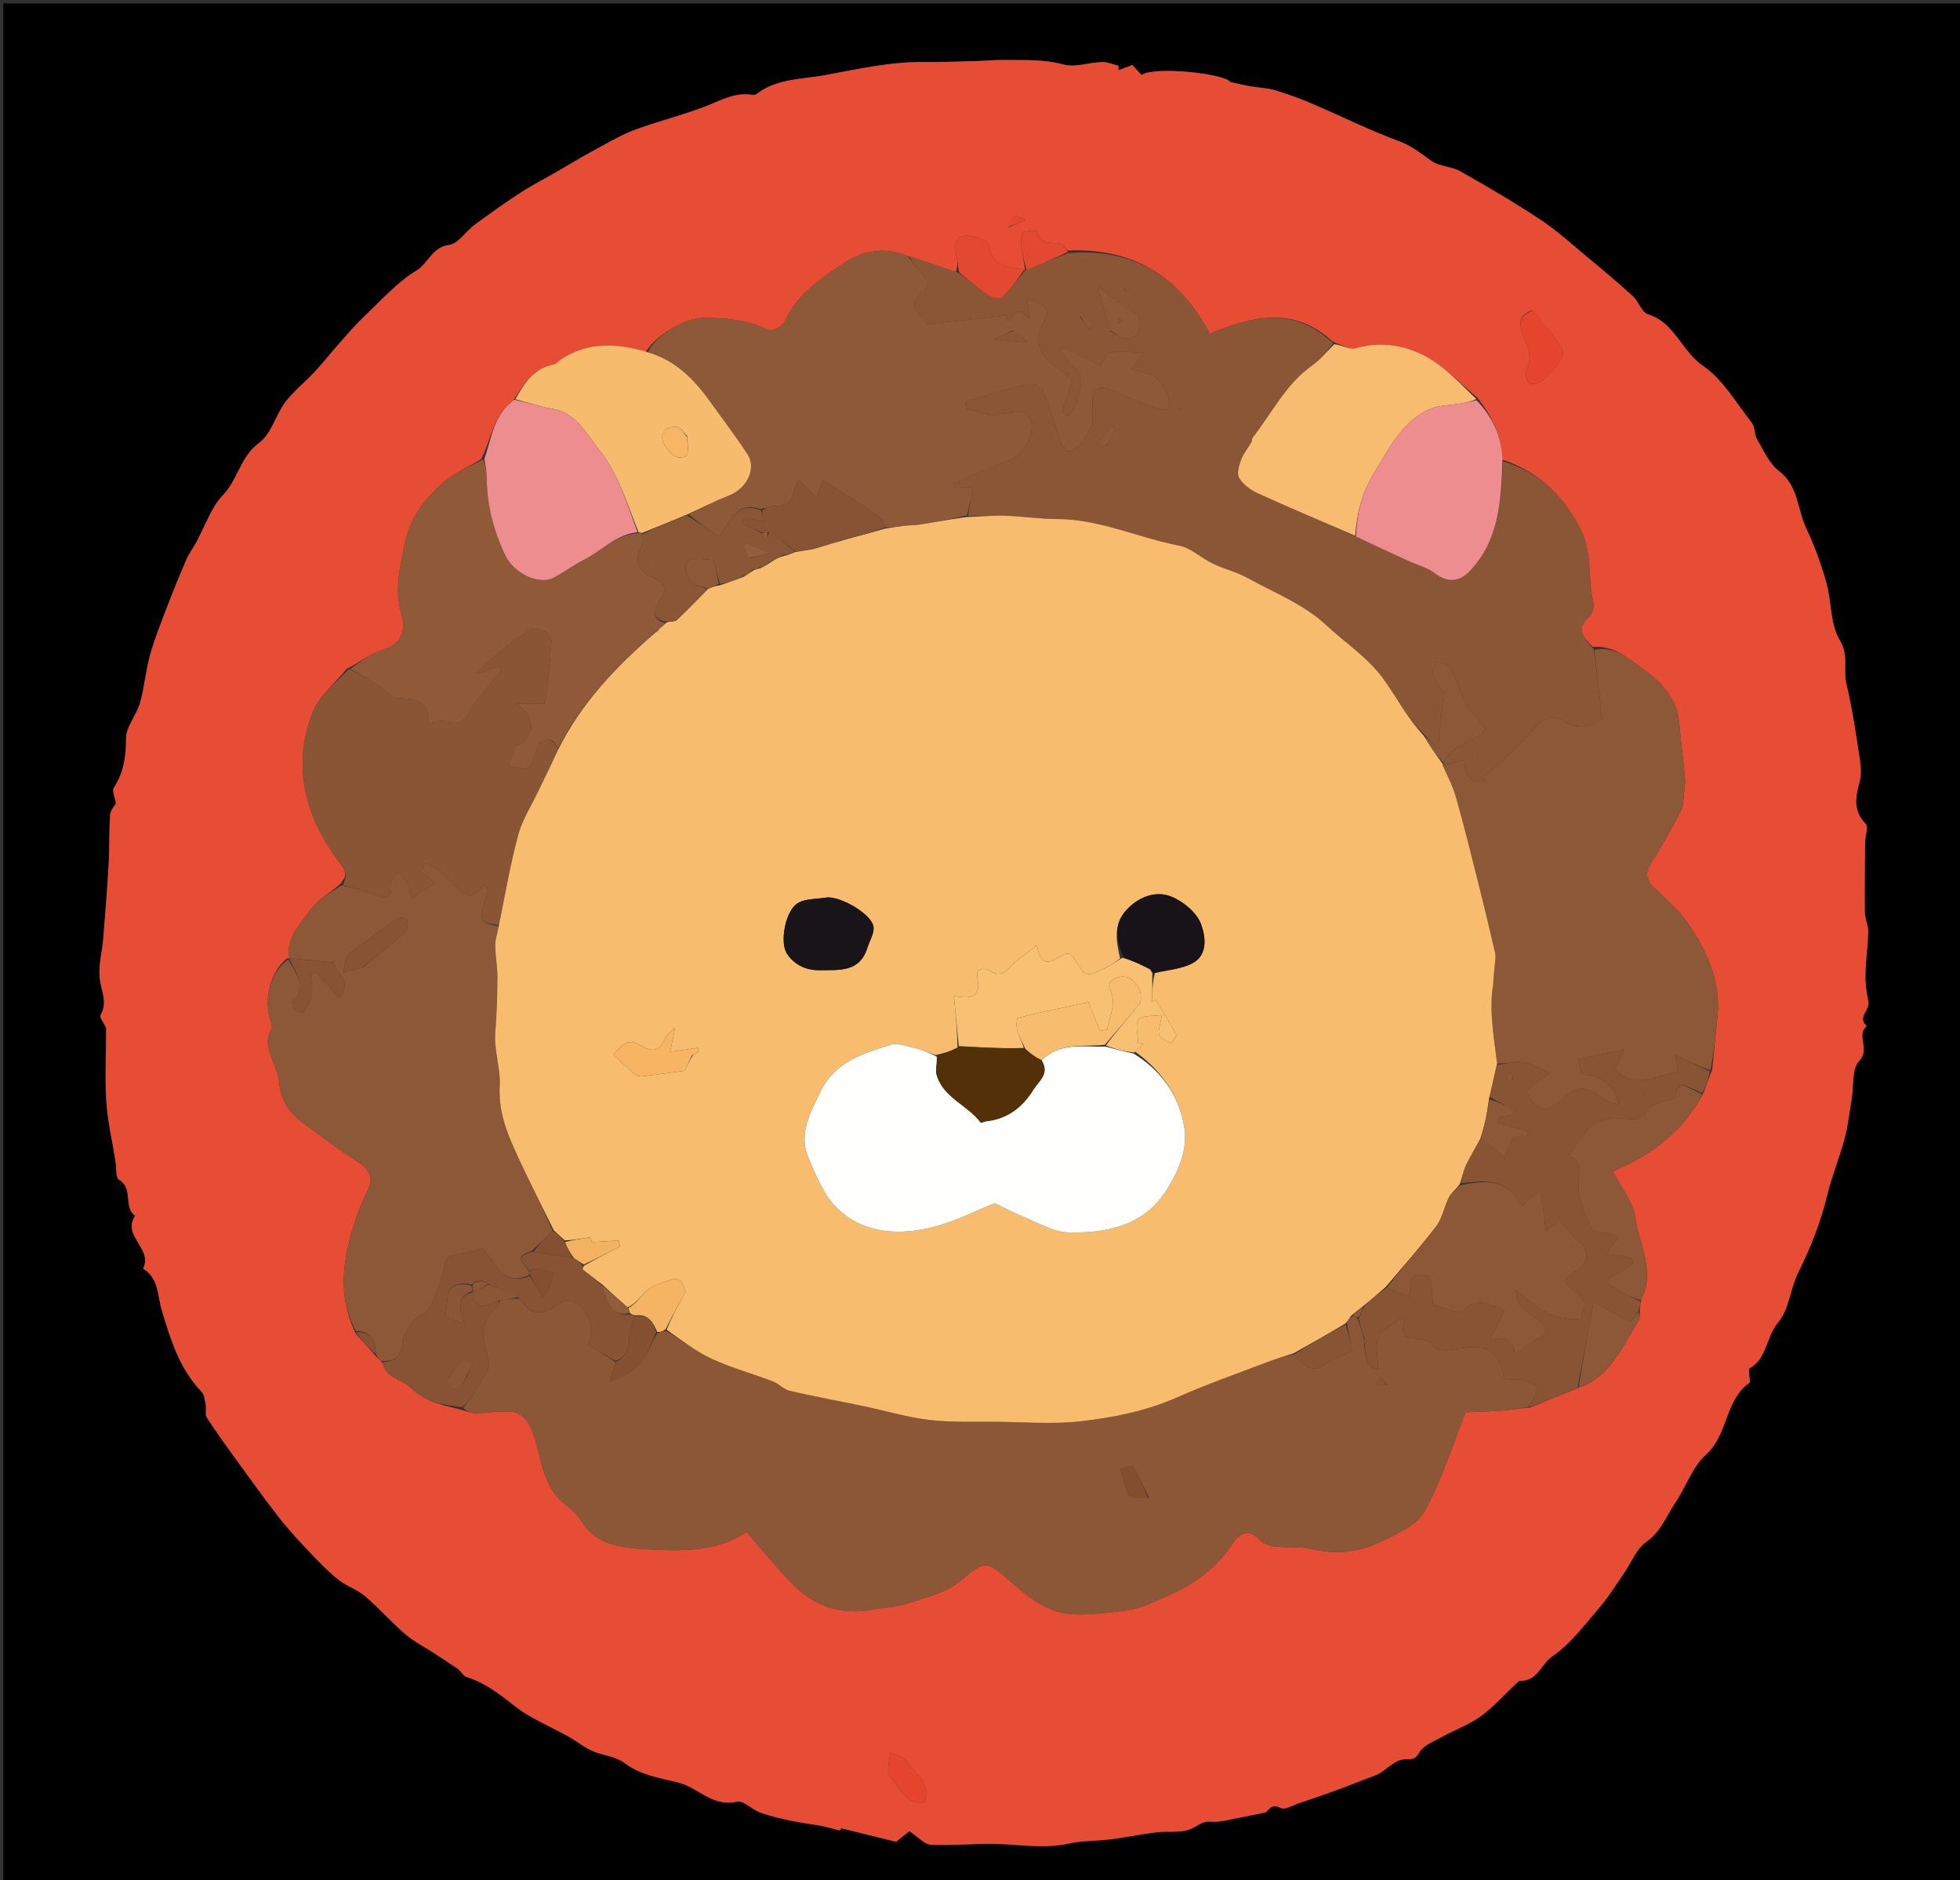 <svg version="1.1" id="Layer_1" xmlns="http://www.w3.org/2000/svg" xmlns:xlink="http://www.w3.org/1999/xlink" x="0px" y="0px"
	 width="100%" viewBox="0 0 589 565" enable-background="new 0 0 589 565" xml:space="preserve">
<rect x="0" y="0" width="589" height="565" fill="#333333" stroke="none"/>
<path fill="#000000" opacity="1" stroke="none" 
	d="
M1,209 
	C1,139.333 1,70.167 1,1 
	C197.333,1 393.667,1 590,1 
	C590,189.333 590,377.666 590,566 
	C393.667,566 197.334,566 1,566 
	C1,447.167 1,328.333 1,209 
M31.96,309.305 
	C31.916,316.51 31.491,323.739 31.946,330.913 
	C32.327,336.913 33.734,342.849 34.693,348.812 
	C35.012,350.795 34.688,353.899 35.801,354.558 
	C40.204,357.165 36.97,362.758 40.606,365.37 
	C36.559,371.351 45.876,375.222 43.088,381.014 
	C43.04,381.112 43.159,381.383 43.274,381.455 
	C47.75,384.237 47.372,389.654 48.561,393.581 
	C51.299,402.615 53.895,411.327 60.632,418.312 
	C61.509,419.22 61.568,420.994 61.826,422.4 
	C62.043,423.586 61.572,425.095 62.145,425.984 
	C64.8,430.096 67.665,434.077 70.545,438.04 
	C75.031,444.212 79.457,450.435 84.167,456.434 
	C87.206,460.305 90.632,463.887 94.029,467.461 
	C96.496,470.057 99.032,472.642 101.847,474.834 
	C104.276,476.726 107.425,477.725 109.751,479.71 
	C113.903,483.253 117.523,487.419 121.661,490.98 
	C124.252,493.211 127.386,494.809 130.272,496.699 
	C132.735,498.312 135.227,499.884 137.631,501.581 
	C138.576,502.247 139.179,503.649 140.171,503.953 
	C145.489,505.585 149.773,508.835 154.036,512.197 
	C155.789,513.58 157.641,514.878 159.587,515.965 
	C163.103,517.927 166.759,519.639 170.291,521.574 
	C173.437,523.296 176.311,525.768 179.648,526.81 
	C182.503,527.703 185.344,528.054 187.922,529.976 
	C192.574,533.443 198.336,534.317 203.819,535.671 
	C209.79,537.146 214.127,543.153 221.427,541.421 
	C223.377,540.958 225.965,543.794 228.417,544.681 
	C231.37,545.75 234.467,546.465 237.546,547.128 
	C240.565,547.777 243.649,548.119 246.687,548.69 
	C248.437,549.02 250.151,549.536 252.326,550.08 
	C252.439,549.95 253.055,549.241 252.892,549.428 
	C258.659,550.859 263.921,552.164 269.252,553.487 
	C270.633,552.397 272.323,551.062 273.275,550.31 
	C275.925,552.034 277.827,554.294 279.829,554.387 
	C286.451,554.695 293.118,553.916 299.75,554.13 
	C306.912,554.361 314,555.637 321.213,554.008 
	C325.294,553.087 329.612,553.268 333.796,552.735 
	C338.378,552.151 342.913,551.193 347.497,550.633 
	C350.88,550.22 354.583,550.898 357.623,549.734 
	C359.7,548.938 361.172,547.193 363.963,547.441 
	C366.68,547.682 369.512,546.773 372.278,546.279 
	C374.93,545.804 377.561,545.212 380.202,544.672 
	C381.45,544.06 381.791,541.819 384.974,543.357 
	C386.198,543.948 388.427,542.555 390.165,541.968 
	C393.986,540.678 397.803,539.372 401.589,537.985 
	C405.491,536.556 409.34,534.986 413.239,533.549 
	C416.656,532.29 418.799,528.514 422.908,528.669 
	C424.613,528.733 425.492,528.471 426.575,526.558 
	C427.73,524.518 430.691,523.407 432.997,522.134 
	C436.954,519.953 441.321,518.386 444.948,515.773 
	C448.848,512.963 452.09,509.242 455.631,505.931 
	C455.987,505.598 456.438,505.095 456.827,505.11 
	C461.957,505.309 463.151,500.057 466.499,497.752 
	C472.005,493.961 476.232,488.218 480.693,483.036 
	C483.459,479.824 485.687,476.144 488.111,472.644 
	C490.282,469.51 491.751,465.401 494.676,463.393 
	C499.13,460.335 500.668,455.655 503.396,451.667 
	C506.658,446.9 508.547,440.793 512.674,437.107 
	C519.409,431.094 518.258,420.821 525.691,415.572 
	C526.051,415.318 525.691,414.057 525.682,413.264 
	C525.674,412.57 525.43,411.417 525.73,411.248 
	C531.096,408.231 530.706,401.667 534.384,397.344 
	C537.679,393.471 537.987,387.21 540.395,382.394 
	C544.13,374.925 547.132,367.292 549.102,359.166 
	C550.503,353.388 552.801,347.831 554.345,342.081 
	C555.363,338.287 555.764,334.326 556.423,330.437 
	C557.097,326.46 556.424,321.221 558.724,318.796 
	C562.123,315.212 557.649,311.111 560.97,308.35 
	C557.972,305.718 562.029,303.57 561.471,301.01 
	C560.905,298.415 560.529,295.711 560.58,293.065 
	C560.665,288.694 561.315,284.334 561.413,279.963 
	C561.455,278.058 560.42,276.14 560.395,274.221 
	C560.305,267.163 560.413,260.101 560.493,253.041 
	C560.514,251.177 561.544,248.499 560.667,247.596 
	C556.922,243.738 557.512,239.734 558.776,235.214 
	C559.387,233.026 559.258,230.49 558.906,228.198 
	C557.74,220.616 556.653,212.993 554.869,205.546 
	C553.831,201.218 555.685,196.95 552.837,192.282 
	C549.94,187.531 550.459,180.808 548.853,175.127 
	C547.271,169.528 545.266,163.979 542.777,158.726 
	C540.073,153.02 540.482,146.006 534.564,141.52 
	C531.632,139.298 529.971,135.303 528.001,131.953 
	C527.161,130.525 527.439,128.354 526.461,127.108 
	C521.774,121.14 517.753,114.027 511.729,109.899 
	C505.3,105.494 503.289,96.919 495.213,94.443 
	C493.339,93.869 492.442,90.603 490.698,89.011 
	C486.27,84.965 481.66,81.114 477.041,77.282 
	C472.425,73.453 467.962,69.364 462.983,66.067 
	C455.146,60.879 447.014,56.116 438.831,51.483 
	C436.199,49.993 432.6,50.069 430.183,48.374 
	C427.034,46.166 424.266,43.846 420.429,42.44 
	C411.583,39.196 403.115,34.932 394.433,31.224 
	C390.747,29.65 386.957,28.266 383.119,27.113 
	C380.797,26.416 378.285,26.368 375.87,25.956 
	C374.171,25.666 372.492,25.254 369.79,24.681 
	C368.2,22.131 347.062,19.831 343.039,22.527 
	C342.098,21.5 341.15,20.465 340.296,19.532 
	C338.819,20.094 337.463,20.608 336.108,21.123 
	C336.111,20.666 336.115,20.208 336.118,19.75 
	C334.453,19.357 332.776,18.594 331.125,18.646 
	C327.253,18.768 323.097,20.357 319.593,19.396 
	C313.492,17.724 307.471,18.118 301.391,18.02 
	C298.86,17.979 296.325,18.271 293.79,18.337 
	C288.459,18.475 283.125,18.701 277.795,18.642 
	C267.577,18.528 257.515,20.809 247.698,22.622 
	C241.162,23.83 233.469,23.582 227.548,28.121 
	C227.202,28.387 226.648,28.613 226.247,28.541 
	C221.992,27.778 218.459,29.242 214.52,30.939 
	C206.828,34.252 198.527,36.122 190.658,39.069 
	C186.168,40.75 181.994,43.305 177.748,45.597 
	C174.307,47.454 170.978,49.518 167.587,51.469 
	C163.884,53.601 160.059,55.543 156.482,57.868 
	C151.749,60.947 147.147,64.238 142.602,67.592 
	C139.958,69.543 137.727,73.234 134.973,73.601 
	C129.826,74.286 128.775,79.091 125.163,81.291 
	C119.34,84.839 114.606,90.216 109.559,94.976 
	C106.923,97.461 104.557,100.239 102.148,102.954 
	C99.588,105.839 97.212,108.89 94.591,111.716 
	C91.709,114.824 88.275,117.483 85.748,120.839 
	C82.829,124.715 81.551,130.397 77.92,133.036 
	C72.256,137.151 71.59,143.96 67.113,148.646 
	C63.399,152.534 61.588,158.233 58.905,163.114 
	C57.984,164.791 56.795,166.343 56.042,168.087 
	C54.014,172.779 52.075,177.513 50.25,182.288 
	C48.406,187.112 46.466,191.927 45.078,196.889 
	C43.768,201.574 43.423,206.531 42.088,211.207 
	C41.029,214.919 37.858,218.392 37.871,221.962 
	C37.892,227.428 37.165,232.196 34.185,236.78 
	C33.618,237.652 34.521,239.478 34.842,241.462 
	C34.525,242.046 33.206,243.408 33.098,244.86 
	C32.733,249.757 32.944,254.694 32.665,259.601 
	C32.226,267.301 31.603,274.992 30.979,282.681 
	C30.798,284.914 30.279,287.117 30.046,289.348 
	C29.889,290.849 29.81,292.389 29.96,293.885 
	C30.332,297.601 32.499,301.207 30.185,305.102 
	C29.825,305.707 31.239,307.366 31.96,309.305 
z"/>
<path fill="#E74D34" opacity="1" stroke="none" 
	d="
M31.897,308.921 
	C31.239,307.366 29.825,305.707 30.185,305.102 
	C32.499,301.207 30.332,297.601 29.96,293.885 
	C29.81,292.389 29.889,290.849 30.046,289.348 
	C30.279,287.117 30.798,284.914 30.979,282.681 
	C31.603,274.992 32.226,267.301 32.665,259.601 
	C32.944,254.694 32.733,249.757 33.098,244.86 
	C33.206,243.408 34.525,242.046 34.842,241.462 
	C34.521,239.478 33.618,237.652 34.185,236.78 
	C37.165,232.196 37.892,227.428 37.871,221.962 
	C37.858,218.392 41.029,214.919 42.088,211.207 
	C43.423,206.531 43.768,201.574 45.078,196.889 
	C46.466,191.927 48.406,187.112 50.25,182.288 
	C52.075,177.513 54.014,172.779 56.042,168.087 
	C56.795,166.343 57.984,164.791 58.905,163.114 
	C61.588,158.233 63.399,152.534 67.113,148.646 
	C71.59,143.96 72.256,137.151 77.92,133.036 
	C81.551,130.397 82.829,124.715 85.748,120.839 
	C88.275,117.483 91.709,114.824 94.591,111.716 
	C97.212,108.89 99.588,105.839 102.148,102.954 
	C104.557,100.239 106.923,97.461 109.559,94.976 
	C114.606,90.216 119.34,84.839 125.163,81.291 
	C128.775,79.091 129.826,74.286 134.973,73.601 
	C137.727,73.234 139.958,69.543 142.602,67.592 
	C147.147,64.238 151.749,60.947 156.482,57.868 
	C160.059,55.543 163.884,53.601 167.587,51.469 
	C170.978,49.518 174.307,47.454 177.748,45.597 
	C181.994,43.305 186.168,40.75 190.658,39.069 
	C198.527,36.122 206.828,34.252 214.52,30.939 
	C218.459,29.242 221.992,27.778 226.247,28.541 
	C226.648,28.613 227.202,28.387 227.548,28.121 
	C233.469,23.582 241.162,23.83 247.698,22.622 
	C257.515,20.809 267.577,18.528 277.795,18.642 
	C283.125,18.701 288.459,18.475 293.79,18.337 
	C296.325,18.271 298.86,17.979 301.391,18.02 
	C307.471,18.118 313.492,17.724 319.593,19.396 
	C323.097,20.357 327.253,18.768 331.125,18.646 
	C332.776,18.594 334.453,19.357 336.118,19.75 
	C336.115,20.208 336.111,20.666 336.108,21.123 
	C337.463,20.608 338.819,20.094 340.296,19.532 
	C341.15,20.465 342.098,21.5 343.039,22.527 
	C347.062,19.831 368.2,22.131 369.79,24.681 
	C372.492,25.254 374.171,25.666 375.87,25.956 
	C378.285,26.368 380.797,26.416 383.119,27.113 
	C386.957,28.266 390.747,29.65 394.433,31.224 
	C403.115,34.932 411.583,39.196 420.429,42.44 
	C424.266,43.846 427.034,46.166 430.183,48.374 
	C432.6,50.069 436.199,49.993 438.831,51.483 
	C447.014,56.116 455.146,60.879 462.983,66.067 
	C467.962,69.364 472.425,73.453 477.041,77.282 
	C481.66,81.114 486.27,84.965 490.698,89.011 
	C492.442,90.603 493.339,93.869 495.213,94.443 
	C503.289,96.919 505.3,105.494 511.729,109.899 
	C517.753,114.027 521.774,121.14 526.461,127.108 
	C527.439,128.354 527.161,130.525 528.001,131.953 
	C529.971,135.303 531.632,139.298 534.564,141.52 
	C540.482,146.006 540.073,153.02 542.777,158.726 
	C545.266,163.979 547.271,169.528 548.853,175.127 
	C550.459,180.808 549.94,187.531 552.837,192.282 
	C555.685,196.95 553.831,201.218 554.869,205.546 
	C556.653,212.993 557.74,220.616 558.906,228.198 
	C559.258,230.49 559.387,233.026 558.776,235.214 
	C557.512,239.734 556.922,243.738 560.667,247.596 
	C561.544,248.499 560.514,251.177 560.493,253.041 
	C560.413,260.101 560.305,267.163 560.395,274.221 
	C560.42,276.14 561.455,278.058 561.413,279.963 
	C561.315,284.334 560.665,288.694 560.58,293.065 
	C560.529,295.711 560.905,298.415 561.471,301.01 
	C562.029,303.57 557.972,305.718 560.97,308.35 
	C557.649,311.111 562.123,315.212 558.724,318.796 
	C556.424,321.221 557.097,326.46 556.423,330.437 
	C555.764,334.326 555.363,338.287 554.345,342.081 
	C552.801,347.831 550.503,353.388 549.102,359.166 
	C547.132,367.292 544.13,374.925 540.395,382.394 
	C537.987,387.21 537.679,393.471 534.384,397.344 
	C530.706,401.667 531.096,408.231 525.73,411.248 
	C525.43,411.417 525.674,412.57 525.682,413.264 
	C525.691,414.057 526.051,415.318 525.691,415.572 
	C518.258,420.821 519.409,431.094 512.674,437.107 
	C508.547,440.793 506.658,446.9 503.396,451.667 
	C500.668,455.655 499.13,460.335 494.676,463.393 
	C491.751,465.401 490.282,469.51 488.111,472.644 
	C485.687,476.144 483.459,479.824 480.693,483.036 
	C476.232,488.218 472.005,493.961 466.499,497.752 
	C463.151,500.057 461.957,505.309 456.827,505.11 
	C456.438,505.095 455.987,505.598 455.631,505.931 
	C452.09,509.242 448.848,512.963 444.948,515.773 
	C441.321,518.386 436.954,519.953 432.997,522.134 
	C430.691,523.407 427.73,524.518 426.575,526.558 
	C425.492,528.471 424.613,528.733 422.908,528.669 
	C418.799,528.514 416.656,532.29 413.239,533.549 
	C409.34,534.986 405.491,536.556 401.589,537.985 
	C397.803,539.372 393.986,540.678 390.165,541.968 
	C388.427,542.555 386.198,543.948 384.974,543.357 
	C381.791,541.819 381.45,544.06 380.202,544.672 
	C377.561,545.212 374.93,545.804 372.278,546.279 
	C369.512,546.773 366.68,547.682 363.963,547.441 
	C361.172,547.193 359.7,548.938 357.623,549.734 
	C354.583,550.898 350.88,550.22 347.497,550.633 
	C342.913,551.193 338.378,552.151 333.796,552.735 
	C329.612,553.268 325.294,553.087 321.213,554.008 
	C314,555.637 306.912,554.361 299.75,554.13 
	C293.118,553.916 286.451,554.695 279.829,554.387 
	C277.827,554.294 275.925,552.034 273.275,550.31 
	C272.323,551.062 270.633,552.397 269.252,553.487 
	C263.921,552.164 258.659,550.859 252.892,549.428 
	C253.055,549.241 252.439,549.95 252.326,550.08 
	C250.151,549.536 248.437,549.02 246.687,548.69 
	C243.649,548.119 240.565,547.777 237.546,547.128 
	C234.467,546.465 231.37,545.75 228.417,544.681 
	C225.965,543.794 223.377,540.958 221.427,541.421 
	C214.127,543.153 209.79,537.146 203.819,535.671 
	C198.336,534.317 192.574,533.443 187.922,529.976 
	C185.344,528.054 182.503,527.703 179.648,526.81 
	C176.311,525.768 173.437,523.296 170.291,521.574 
	C166.759,519.639 163.103,517.927 159.587,515.965 
	C157.641,514.878 155.789,513.58 154.036,512.197 
	C149.773,508.835 145.489,505.585 140.171,503.953 
	C139.179,503.649 138.576,502.247 137.631,501.581 
	C135.227,499.884 132.735,498.312 130.272,496.699 
	C127.386,494.809 124.252,493.211 121.661,490.98 
	C117.523,487.419 113.903,483.253 109.751,479.71 
	C107.425,477.725 104.276,476.726 101.847,474.834 
	C99.032,472.642 96.496,470.057 94.029,467.461 
	C90.632,463.887 87.206,460.305 84.167,456.434 
	C79.457,450.435 75.031,444.212 70.545,438.04 
	C67.665,434.077 64.8,430.096 62.145,425.984 
	C61.572,425.095 62.043,423.586 61.826,422.4 
	C61.568,420.994 61.509,419.22 60.632,418.312 
	C53.895,411.327 51.299,402.615 48.561,393.581 
	C47.372,389.654 47.75,384.237 43.274,381.455 
	C43.159,381.383 43.04,381.112 43.088,381.014 
	C45.876,375.222 36.559,371.351 40.606,365.37 
	C36.97,362.758 40.204,357.165 35.801,354.558 
	C34.688,353.899 35.012,350.795 34.693,348.812 
	C33.734,342.849 32.327,336.913 31.946,330.913 
	C31.491,323.739 31.916,316.51 31.897,308.921 
M308.046,81.087 
	C308.046,81.087 308.16,81.165 307.342,81.024 
	C302.799,80.167 298.121,79.962 297.099,73.589 
	C296.885,72.252 292.404,70.668 290.01,70.845 
	C286.978,71.069 286.798,74.05 287.412,76.785 
	C287.774,78.393 287.811,80.075 287.244,81.747 
	C282.483,80.102 277.723,78.457 272.297,76.808 
	C265.697,73.947 259.019,75.524 253.769,79.017 
	C246.795,83.656 239.382,88.38 235.755,96.802 
	C235.19,98.114 231.965,99.662 230.908,99.153 
	C224.498,96.067 217.844,95.44 210.889,95.571 
	C205.688,95.668 197.005,100.833 194.096,105.745 
	C185.212,103.017 176.543,102.64 168.416,108.109 
	C167.748,108.559 167.185,109.389 166.477,109.518 
	C160.427,110.624 157.538,115.163 154.305,120.324 
	C148.229,124.513 147.827,131.664 144.566,138.025 
	C140.537,140.482 135.967,142.367 132.607,145.533 
	C127.688,150.168 123.421,155.167 121.857,162.586 
	C120.321,169.873 118.463,176.773 120.539,184.158 
	C122.109,189.744 120.759,193.551 114.58,195.451 
	C111.112,196.518 108.1,199.066 104.165,200.984 
	C100.607,205.461 95.642,209.415 93.749,214.51 
	C87.614,231.027 92.002,246.207 102.447,259.751 
	C104.356,262.227 104.092,263.731 101.929,265.926 
	C98.971,268.425 95.354,270.465 93.213,273.535 
	C90.234,277.807 85.826,281.781 87.004,287.988 
	C87.004,287.988 86.941,287.923 86.227,288.037 
	C81.618,291.617 79.288,299.677 81.034,305.86 
	C81.342,306.949 82.032,308.42 81.597,309.149 
	C78.904,313.668 81.752,317.43 82.94,321.425 
	C83.268,322.527 83.815,323.62 83.87,324.737 
	C84.142,330.279 86.809,334.4 91.192,337.556 
	C96.665,341.498 101.974,345.711 107.704,349.239 
	C111.124,351.345 112.161,354.22 110.745,357.15 
	C108.23,362.352 106.273,367.469 104.89,373.204 
	C102.605,382.673 102.393,391.361 106.889,400.759 
	C108.89,402.962 110.892,405.165 113.178,407.781 
	C113.676,408.223 114.175,408.664 115.012,409.758 
	C116.169,414.225 120.923,414.522 123.415,417.016 
	C127.97,421.574 133.333,422.197 139.227,423.823 
	C140.443,424.132 141.663,424.718 142.874,424.698 
	C146.76,424.632 150.714,423.827 154.495,424.357 
	C156.342,424.616 158.565,426.889 159.405,428.788 
	C162.369,435.483 162.315,443.375 167.07,449.359 
	C169.259,452.114 172.863,453.899 174.572,456.851 
	C179.071,464.62 187.524,465.163 194.082,465.539 
	C204.253,466.123 215.207,466.56 224.308,460.358 
	C228.894,465.61 232.971,470.564 237.354,475.231 
	C244.208,482.527 252.59,485.58 262.605,483.627 
	C266.019,482.961 269.61,482.905 272.871,481.822 
	C278.152,480.068 284.08,478.737 288.208,475.361 
	C296.109,468.898 296.15,468.65 303.515,475.129 
	C307.876,478.965 312.905,483.072 318.296,484.429 
	C324.252,485.929 330.996,484.744 337.339,484.13 
	C342.419,483.638 346.977,481.284 351.691,479.18 
	C359.401,475.736 365.571,470.997 370.247,464.114 
	C372.551,460.723 374.968,459.048 378.572,462.757 
	C379.632,463.847 381.455,464.549 383.011,464.732 
	C386.743,465.172 390.655,464.65 394.258,465.508 
	C401.471,467.225 408.399,466.486 414.827,463.366 
	C419.659,461.02 425.688,458.456 428.041,454.236 
	C433.174,445.033 436.304,434.713 440.429,424.405 
	C443.403,424.275 447.417,424.18 451.417,423.895 
	C453.96,423.713 456.483,423.248 459.831,422.965 
	C464.575,421.026 469.318,419.088 474.739,416.926 
	C484.196,413.41 487.505,404.413 492.464,396.913 
	C492.924,396.218 492.602,395.006 492.84,393.29 
	C492.871,392.526 492.903,391.763 493.253,390.362 
	C497.512,381.926 492.508,374.012 491.43,365.987 
	C490.796,361.264 487.182,356.941 484.691,352.01 
	C496.563,347.014 505.915,339.931 512.001,328.262 
	C512.715,326.192 513.43,324.123 514.558,321.412 
	C515.064,316.187 515.523,310.956 516.087,305.737 
	C517.252,294.959 512.951,285.794 507.137,277.34 
	C504.333,273.262 500.305,270.016 496.772,266.452 
	C494.375,264.034 494.539,261.848 496.382,258.997 
	C499.619,253.991 502.456,248.716 505.259,243.447 
	C505.916,242.211 505.823,240.554 505.981,239.08 
	C506.168,237.343 506.485,235.576 506.339,233.856 
	C505.877,228.425 505.129,223.019 504.669,217.588 
	C504.031,210.055 499.503,205.051 493.753,201.052 
	C489.347,197.988 485.196,193.887 478.67,194.397 
	C476.198,191.733 473.084,189.303 477.478,185.509 
	C478.517,184.611 479.135,182.278 478.795,180.887 
	C477.039,173.692 478.618,166.116 474.949,159.011 
	C469.756,148.958 462.586,141.859 451.36,138.072 
	C451.275,131.126 448.509,125.278 443.906,119.445 
	C438.726,115.203 434.042,110.016 428.233,106.974 
	C421.999,103.709 414.794,102.489 407.423,104.638 
	C405.611,105.166 403.213,103.681 400.527,102.682 
	C389.005,92.047 376.629,94.807 363.575,100.333 
	C354.701,83.434 340.868,74.407 320.897,75.286 
	C320.126,74.563 319.442,73.37 318.566,73.205 
	C315.86,72.696 312.497,73.806 311.621,69.569 
	C311.567,69.308 308.783,69.183 307.632,69.742 
	C306.965,70.067 306.705,71.916 306.817,73.024 
	C307.092,75.751 307.688,78.445 308.046,81.087 
M460.513,93.221 
	C455.009,94.904 457.199,99.585 458.249,102.105 
	C459.659,105.489 460.304,108.107 458.681,111.451 
	C458.221,112.399 458.801,114.652 459.63,115.192 
	C460.421,115.708 462.441,115.141 463.419,114.394 
	C465.229,113.011 466.877,111.293 468.197,109.433 
	C469.057,108.223 470.077,105.994 469.546,105.121 
	C467.055,101.028 464.052,97.247 460.513,93.221 
M268.761,535.62 
	C271.222,538.493 272.964,542.534 277.866,541.602 
	C279.745,535.683 274.978,532.934 272.5,529.31 
	C271.556,527.931 269.265,527.473 267.588,526.594 
	C267.323,528.546 266.87,530.499 266.879,532.45 
	C266.883,533.302 267.831,534.15 268.761,535.62 
M303.111,68.322 
	C304.607,67.675 306.103,67.027 308.104,66.161 
	C304.565,64.228 304.565,64.228 303.111,68.322 
z"/>
<path fill="#8C5737" opacity="1" stroke="none" 
	d="
M459.015,422.91 
	C456.483,423.248 453.96,423.713 451.417,423.895 
	C447.417,424.18 443.403,424.275 440.429,424.405 
	C436.304,434.713 433.174,445.033 428.041,454.236 
	C425.688,458.456 419.659,461.02 414.827,463.366 
	C408.399,466.486 401.471,467.225 394.258,465.508 
	C390.655,464.65 386.743,465.172 383.011,464.732 
	C381.455,464.549 379.632,463.847 378.572,462.757 
	C374.968,459.048 372.551,460.723 370.247,464.114 
	C365.571,470.997 359.401,475.736 351.691,479.18 
	C346.977,481.284 342.419,483.638 337.339,484.13 
	C330.996,484.744 324.252,485.929 318.296,484.429 
	C312.905,483.072 307.876,478.965 303.515,475.129 
	C296.15,468.65 296.109,468.898 288.208,475.361 
	C284.08,478.737 278.152,480.068 272.871,481.822 
	C269.61,482.905 266.019,482.961 262.605,483.627 
	C252.59,485.58 244.208,482.527 237.354,475.231 
	C232.971,470.564 228.894,465.61 224.308,460.358 
	C215.207,466.56 204.253,466.123 194.082,465.539 
	C187.524,465.163 179.071,464.62 174.572,456.851 
	C172.863,453.899 169.259,452.114 167.07,449.359 
	C162.315,443.375 162.369,435.483 159.405,428.788 
	C158.565,426.889 156.342,424.616 154.495,424.357 
	C150.714,423.827 146.76,424.632 142.874,424.698 
	C141.663,424.718 140.443,424.132 139.219,423.192 
	C140.289,421.351 141.637,420.288 142.388,418.901 
	C144.177,415.597 147.773,411.414 146.894,408.888 
	C144.636,402.395 143.908,397.153 149.713,392.436 
	C150.004,392.2 149.911,391.491 150.315,390.793 
	C152.421,390.389 154.21,390.195 156.149,390.305 
	C159.102,395.077 162.314,395.57 167.427,392.33 
	C168.37,391.733 169.35,390.648 170.286,390.675 
	C175.519,390.831 179.57,398.764 176.631,404.154 
	C179.403,405.763 182.197,407.384 184.967,409.365 
	C184.411,411.498 183.88,413.272 183.348,415.047 
	C187.123,413.749 190.401,412.088 192.613,409.511 
	C194.72,407.057 195.715,403.647 197.493,400.631 
	C198.527,400.345 199.267,400.086 200.322,399.994 
	C205.06,402.944 209.257,406.219 213.965,408.385 
	C219.858,411.096 226.2,412.82 232.285,415.137 
	C234.047,415.808 235.478,417.539 237.254,417.95 
	C244.645,419.664 252.117,421.027 259.545,422.583 
	C266.124,423.962 272.626,425.924 279.27,426.715 
	C285.858,427.498 292.581,427.205 299.246,427.265 
	C307.786,427.343 316.416,428.076 324.844,427.11 
	C334.736,425.976 344.575,424 353.885,419.874 
	C362.57,416.026 371.562,412.868 380.444,409.472 
	C383.19,408.422 386.017,407.587 389.032,406.936 
	C391.73,410.393 394.172,412.988 398.586,409.709 
	C400.721,408.122 403.474,407.367 406.375,406.039 
	C405.934,403.916 405.299,400.856 404.722,397.511 
	C405.203,396.617 405.626,396.009 406.53,395.573 
	C407.341,395.832 407.671,395.917 408.025,396.359 
	C408.7,398.477 409.351,400.237 409.853,402.176 
	C409.804,402.903 409.902,403.452 410.009,404.392 
	C410.426,407.881 410.547,411.227 414.109,411.493 
	C414.109,407.621 413.1,404.018 414.381,401.658 
	C415.781,399.077 419.299,397.644 422.263,395.436 
	C421.027,401.852 421.029,401.828 427.573,402.564 
	C428.343,402.65 429.343,402.954 429.762,403.512 
	C431.996,406.493 434.783,405.847 437.879,405.356 
	C447.562,403.821 450.356,405.712 452.184,414.666 
	C453.921,414.666 455.771,414.382 457.481,414.748 
	C459.093,415.093 460.964,415.8 461.915,416.991 
	C462.386,417.58 461.119,419.652 460.494,420.985 
	C460.159,421.701 459.518,422.273 459.015,422.91 
M345.285,450.066 
	C343.728,446.871 342.275,443.615 340.465,440.57 
	C340.265,440.233 338.026,441.109 336.732,441.422 
	C337.544,444.139 337.9,447.147 339.368,449.444 
	C340.054,450.518 342.89,450.217 345.285,450.066 
M416.797,416.159 
	C416.149,415.321 415.502,414.483 414.854,413.645 
	C414.431,414.474 414.007,415.304 413.584,416.134 
	C414.58,416.346 415.575,416.558 416.797,416.159 
z"/>
<path fill="#8B5636" opacity="1" stroke="none" 
	d="
M451.688,138.664 
	C462.586,141.859 469.756,148.958 474.949,159.011 
	C478.618,166.116 477.039,173.692 478.795,180.887 
	C479.135,182.278 478.517,184.611 477.478,185.509 
	C473.084,189.303 476.198,191.733 478.903,195.057 
	C479.911,202.394 480.686,209.071 481.486,215.958 
	C477.973,218.953 473.961,219.287 469.586,216.576 
	C466.32,214.552 463.738,215.916 461.377,218.55 
	C458.589,221.659 455.645,224.638 452.634,227.535 
	C450.431,229.655 448.011,231.55 445.688,233.546 
	C445.929,233.945 446.171,234.344 446.412,234.743 
	C441.518,235.636 440.284,232.474 440.028,228.37 
	C437.685,228.974 435.64,229.501 433.541,229.935 
	C433.488,229.841 433.6,229.655 433.816,229.315 
	C436.294,223.483 442.986,223.274 446.458,219.151 
	C444.276,216.303 442.028,213.997 440.543,211.275 
	C438.658,207.818 437.588,203.919 435.729,200.444 
	C435.219,199.492 433.142,199.379 431.784,198.881 
	C431.366,200.211 430.279,201.792 430.666,202.819 
	C431.545,205.156 433.147,207.221 433.82,208.34 
	C433.227,214.286 432.727,219.296 432.131,225.27 
	C430.098,223.097 429.119,222.051 427.949,220.705 
	C422.978,215.836 419.829,209.847 416.148,204.605 
	C411.249,197.63 404.36,193.316 398.554,187.872 
	C391.983,181.711 382.961,178.109 374.855,173.668 
	C371.572,171.87 367.807,170.972 364.414,169.346 
	C360.986,167.703 357.938,164.669 354.388,163.983 
	C342.107,161.61 330.542,156.038 317.743,155.981 
	C312.395,155.957 307.055,155.132 301.702,154.975 
	C298.092,154.87 294.465,155.296 290.875,155.037 
	C291.423,151.849 291.942,149.109 292.467,146.339 
	C290.715,146.421 288.897,146.507 287.079,146.593 
	C286.963,146.099 286.847,145.606 286.73,145.112 
	C292.43,142.748 298.099,140.305 303.842,138.049 
	C307.531,136.6 311.163,130.359 309.795,126.55 
	C308.18,122.052 304.206,124.473 301.185,124.276 
	C300.223,124.214 299.173,124.949 298.263,124.782 
	C295.589,124.29 292.965,123.529 290.322,122.873 
	C290.242,122.28 290.161,121.686 290.081,121.093 
	C290.685,120.783 291.258,120.367 291.899,120.18 
	C297.501,118.54 303.069,116.732 308.758,115.48 
	C310.158,115.172 312.92,116.312 313.419,117.484 
	C315.474,122.307 316.817,127.427 318.609,132.371 
	C319.077,133.662 320.199,135.631 321.058,135.65 
	C322.311,135.679 323.916,134.476 324.799,133.349 
	C326.362,131.356 327.495,129.025 328.29,127.698 
	C328.29,123.92 328.098,120.789 328.462,117.723 
	C328.53,117.148 331.063,116.162 332.044,116.516 
	C337.053,118.325 341.874,120.65 346.873,122.491 
	C348.704,123.166 352.137,123.991 351.267,120.407 
	C350.366,116.692 348.481,112.797 343.695,112.035 
	C342.554,111.853 341.465,111.343 339.93,110.848 
	C341.55,108.96 342.645,107.683 343.964,106.146 
	C332.642,105.1 332.642,105.1 330.898,109.994 
	C327.149,108.079 323.368,106.147 319.587,104.216 
	C319.255,104.452 318.924,104.688 318.592,104.924 
	C319.79,106.565 320.695,108.59 322.244,109.771 
	C326.105,112.712 324.785,116.329 323.874,119.794 
	C323.391,121.631 322.068,123.248 321.125,124.964 
	C320.485,124.647 319.844,124.33 319.204,124.013 
	C320.166,120.84 321.127,117.667 322.233,114.017 
	C320.603,112.774 318.603,111.317 316.677,109.767 
	C312.048,106.042 310.84,101.677 313.01,98.078 
	C313.951,96.516 315.104,93.976 314.462,92.845 
	C313.651,91.418 311.105,90.977 308.623,89.781 
	C308.943,91.983 309.108,93.122 309.51,95.896 
	C305.575,91.116 304.606,95.145 302.786,96.5 
	C302.709,95.929 302.631,95.358 302.554,94.786 
	C294.671,95.658 286.789,96.53 278.408,97.457 
	C278.314,97.267 278.112,96.119 277.429,95.591 
	C274.075,92.99 273.766,90.759 277.275,87.815 
	C279.349,86.075 278.822,83.796 276.637,81.817 
	C275.134,80.455 274.168,78.501 272.962,76.812 
	C277.723,78.457 282.483,80.102 287.905,81.944 
	C291.365,84.383 294.063,86.771 297.016,88.787 
	C298.079,89.512 300.43,90.039 301.034,89.456 
	C303.643,86.935 305.823,83.969 308.16,81.165 
	C308.16,81.165 308.046,81.087 308.454,81.05 
	C312.911,79.36 316.961,77.706 321.01,76.053 
	C340.868,74.407 354.701,83.434 363.575,100.333 
	C376.629,94.807 389.005,92.047 400.667,103.221 
	C398.633,105.817 396.667,108.168 394.249,109.879 
	C386.323,115.486 382.242,124.189 376.429,131.49 
	C376.148,131.842 376.283,132.501 376.045,132.913 
	C375.033,134.662 373.663,136.266 372.983,138.127 
	C372.349,139.864 371.608,142.349 372.376,143.628 
	C373.548,145.582 375.765,147.246 377.909,148.221 
	C387.624,152.642 397.468,156.779 407.507,161.24 
	C412.812,163.791 417.873,166.125 422.941,168.444 
	C425.754,169.731 428.918,170.547 431.318,172.371 
	C434.938,175.123 438.518,174.971 441.732,171.574 
	C450.577,162.227 451.073,150.448 451.688,138.664 
M333.716,99.602 
	C335.594,100.409 337.743,102.24 339.3,101.829 
	C343.602,100.691 342.471,96.9 342.454,95.347 
	C337.9,91.988 334.384,89.394 329.73,85.961 
	C331.198,91.123 332.304,95.011 333.716,99.602 
M332.409,130.088 
	C331.471,131.194 330.533,132.299 329.596,133.405 
	C330.563,133.578 332.14,134.194 332.392,133.847 
	C333.546,132.26 334.329,130.403 335.245,128.643 
	C334.731,128.42 334.217,128.197 333.703,127.974 
	C333.386,128.497 333.07,129.021 332.409,130.088 
M324.487,95.198 
	C325.416,96.426 326.345,97.653 327.273,98.881 
	C327.753,98.36 328.232,97.839 328.712,97.319 
	C327.438,96.473 326.164,95.627 324.487,95.198 
M337.84,86.786 
	C338.104,87.051 338.368,87.315 338.633,87.58 
	C338.811,87.376 338.99,87.173 339.169,86.969 
	C338.819,86.809 338.47,86.649 337.84,86.786 
M354.317,123.311 
	C354.623,123.132 354.928,122.952 355.234,122.773 
	C355.137,122.658 354.976,122.433 354.953,122.446 
	C354.648,122.622 354.363,122.832 354.317,123.311 
M448.098,225.336 
	C448.059,225.119 448.02,224.901 447.981,224.683 
	C447.929,224.898 447.878,225.113 448.098,225.336 
M317.827,99.303 
	C317.957,99.122 318.086,98.942 318.215,98.761 
	C318.025,98.875 317.835,98.99 317.827,99.303 
M316.697,90.827 
	C316.878,90.956 317.058,91.086 317.239,91.215 
	C317.125,91.025 317.01,90.835 316.697,90.827 
M444.173,226.698 
	C444.044,226.878 443.914,227.058 443.785,227.239 
	C443.975,227.125 444.165,227.01 444.173,226.698 
z"/>
<path fill="#8D5838" opacity="1" stroke="none" 
	d="
M106.928,400.02 
	C102.393,391.361 102.605,382.673 104.89,373.204 
	C106.273,367.469 108.23,362.352 110.745,357.15 
	C112.161,354.22 111.124,351.345 107.704,349.239 
	C101.974,345.711 96.665,341.498 91.192,337.556 
	C86.809,334.4 84.142,330.279 83.87,324.737 
	C83.815,323.62 83.268,322.527 82.94,321.425 
	C81.752,317.43 78.904,313.668 81.597,309.149 
	C82.032,308.42 81.342,306.949 81.034,305.86 
	C79.288,299.677 81.618,291.617 86.677,288.33 
	C88.789,292.664 92.805,296.541 87.887,301.063 
	C87.582,301.344 88.031,303.008 88.592,303.514 
	C89.211,304.072 90.998,304.463 91.183,304.189 
	C92.234,302.631 93.403,300.921 93.681,299.131 
	C94.012,297.002 93.482,294.739 93.325,292.533 
	C93.869,292.387 94.413,292.241 94.958,292.094 
	C97.211,294.638 99.463,297.182 101.835,299.86 
	C106.652,294.481 100.204,292.25 100.26,289.22 
	C95.519,288.768 91.222,288.358 86.925,287.949 
	C85.826,281.781 90.234,277.807 93.213,273.535 
	C95.354,270.465 98.971,268.425 102.646,266.043 
	C106.369,266.99 109.521,267.489 112.344,268.732 
	C116.305,270.475 118.073,270.136 117.451,265.262 
	C117.331,264.323 118.779,263.184 119.504,262.138 
	C120.471,263.147 121.71,264.014 122.329,265.204 
	C122.986,266.467 123.054,268.036 123.515,270.07 
	C126.397,268.183 128.474,266.824 130.746,265.336 
	C128.955,263.943 127.714,262.977 126.473,262.01 
	C126.907,261.147 127.341,260.285 127.774,259.422 
	C133.526,260.661 136.303,268.242 141.881,269.111 
	C143.262,267.963 144.382,267.033 145.954,265.728 
	C146.2,267.165 146.405,267.65 146.336,268.092 
	C146.157,269.237 145.925,270.383 145.595,271.493 
	C144.015,276.812 144.294,277.253 149.852,278.395 
	C149.465,280.571 148.811,282.349 148.827,284.122 
	C148.855,287.368 149.506,290.612 149.487,293.854 
	C149.456,299.302 149.27,304.76 148.84,310.19 
	C148.405,315.667 150.461,321.138 150.173,326.155 
	C149.658,335.142 153.155,342.29 156.639,349.747 
	C159.781,356.47 163.154,363.086 166.099,369.946 
	C163.846,372.094 161.919,374.046 159.651,376.021 
	C153.526,377.734 158.286,379.972 159,382.25 
	C159.001,382.499 159.005,382.998 158.903,383.274 
	C150.204,386.819 148.593,378.577 145.22,375.259 
	C140.885,376.243 137.359,377.044 134.351,377.727 
	C133.677,380.293 133.256,382.53 132.494,384.644 
	C131.398,387.683 130.258,390.744 128.716,393.567 
	C128.072,394.745 126.348,395.334 124.386,396.697 
	C123.514,398.253 120.973,400.762 120.913,403.33 
	C120.802,408.075 118.402,408.973 114.673,409.105 
	C114.175,408.664 113.676,408.223 113.055,407.154 
	C112.801,402.632 111.382,399.926 106.928,400.02 
M109.078,290.741 
	C113.344,287.193 117.688,283.731 121.804,280.017 
	C122.547,279.346 122.577,277.613 122.449,276.424 
	C122.413,276.095 120.246,275.424 119.688,275.814 
	C114.566,279.391 109.492,283.055 104.637,286.983 
	C103.686,287.753 103.742,289.769 103.072,292.133 
	C105.574,291.605 106.977,291.309 109.078,290.741 
z"/>
<path fill="#8D5837" opacity="1" stroke="none" 
	d="
M433.595,230.029 
	C435.64,229.501 437.685,228.974 440.028,228.37 
	C440.284,232.474 441.518,235.636 446.412,234.743 
	C446.171,234.344 445.929,233.945 445.688,233.546 
	C448.011,231.55 450.431,229.655 452.634,227.535 
	C455.645,224.638 458.589,221.659 461.377,218.55 
	C463.738,215.916 466.32,214.552 469.586,216.576 
	C473.961,219.287 477.973,218.953 481.486,215.958 
	C480.686,209.071 479.911,202.394 479.072,195.355 
	C485.196,193.887 489.347,197.988 493.753,201.052 
	C499.503,205.051 504.031,210.055 504.669,217.588 
	C505.129,223.019 505.877,228.425 506.339,233.856 
	C506.485,235.576 506.168,237.343 505.981,239.08 
	C505.823,240.554 505.916,242.211 505.259,243.447 
	C502.456,248.716 499.619,253.991 496.382,258.997 
	C494.539,261.848 494.375,264.034 496.772,266.452 
	C500.305,270.016 504.333,273.262 507.137,277.34 
	C512.951,285.794 517.252,294.959 516.087,305.737 
	C515.523,310.956 515.064,316.187 513.997,321.639 
	C510.47,320.434 507.506,319.001 503.528,317.079 
	C503.915,319.875 504.081,321.076 504.229,322.151 
	C497.768,322.994 491.353,327.807 485.267,321.312 
	C485.953,319.955 486.67,318.539 488.225,315.463 
	C482.873,316.517 478.876,317.305 474.29,318.208 
	C474.6,319.682 474.957,321.377 475.306,323.036 
	C480.687,322.571 484.951,325.821 486.478,331.905 
	C484.971,331.477 483.646,331.439 482.763,330.795 
	C475.768,325.692 474.124,325.871 467.562,331.938 
	C466.484,332.935 463.977,333.729 462.956,333.153 
	C461.105,332.109 459.875,329.963 458.386,328.277 
	C459.766,327.121 461.131,325.946 462.535,324.819 
	C463.143,324.33 463.831,323.94 465.934,322.537 
	C462.535,321.094 460.252,319.574 457.807,319.239 
	C455.261,318.89 452.558,319.685 449.895,319.617 
	C448.946,311.499 447.402,303.747 448.722,295.859 
	C448.792,293.888 449.013,292.053 449.171,290.213 
	C449.279,288.958 449.584,287.631 449.314,286.447 
	C447.681,279.288 445.962,272.148 444.17,265.027 
	C442.017,256.471 439.891,247.905 437.487,239.419 
	C436.569,236.181 434.914,233.153 433.595,230.029 
z"/>
<path fill="#8E5938" opacity="1" stroke="none" 
	d="
M272.629,76.81 
	C274.168,78.501 275.134,80.455 276.637,81.817 
	C278.822,83.796 279.349,86.075 277.275,87.815 
	C273.766,90.759 274.075,92.99 277.429,95.591 
	C278.112,96.119 278.314,97.267 278.408,97.457 
	C286.789,96.53 294.671,95.658 302.554,94.786 
	C302.631,95.358 302.709,95.929 302.786,96.5 
	C304.606,95.145 305.575,91.116 309.51,95.896 
	C309.108,93.122 308.943,91.983 308.623,89.781 
	C311.105,90.977 313.651,91.418 314.462,92.845 
	C315.104,93.976 313.951,96.516 313.01,98.078 
	C310.84,101.677 312.048,106.042 316.677,109.767 
	C318.603,111.317 320.603,112.774 322.233,114.017 
	C321.127,117.667 320.166,120.84 319.204,124.013 
	C319.844,124.33 320.485,124.647 321.125,124.964 
	C322.068,123.248 323.391,121.631 323.874,119.794 
	C324.785,116.329 326.105,112.712 322.244,109.771 
	C320.695,108.59 319.79,106.565 318.592,104.924 
	C318.924,104.688 319.255,104.452 319.587,104.216 
	C323.368,106.147 327.149,108.079 330.898,109.994 
	C332.642,105.1 332.642,105.1 343.964,106.146 
	C342.645,107.683 341.55,108.96 339.93,110.848 
	C341.465,111.343 342.554,111.853 343.695,112.035 
	C348.481,112.797 350.366,116.692 351.267,120.407 
	C352.137,123.991 348.704,123.166 346.873,122.491 
	C341.874,120.65 337.053,118.325 332.044,116.516 
	C331.063,116.162 328.53,117.148 328.462,117.723 
	C328.098,120.789 328.29,123.92 328.29,127.698 
	C327.495,129.025 326.362,131.356 324.799,133.349 
	C323.916,134.476 322.311,135.679 321.058,135.65 
	C320.199,135.631 319.077,133.662 318.609,132.371 
	C316.817,127.427 315.474,122.307 313.419,117.484 
	C312.92,116.312 310.158,115.172 308.758,115.48 
	C303.069,116.732 297.501,118.54 291.899,120.18 
	C291.258,120.367 290.685,120.783 290.081,121.093 
	C290.161,121.686 290.242,122.28 290.322,122.873 
	C292.965,123.529 295.589,124.29 298.263,124.782 
	C299.173,124.949 300.223,124.214 301.185,124.276 
	C304.206,124.473 308.18,122.052 309.795,126.55 
	C311.163,130.359 307.531,136.6 303.842,138.049 
	C298.099,140.305 292.43,142.748 286.73,145.112 
	C286.847,145.606 286.963,146.099 287.079,146.593 
	C288.897,146.507 290.715,146.421 292.467,146.339 
	C291.942,149.109 291.423,151.849 290.515,154.918 
	C285.595,156.047 281.071,156.888 276.53,157.623 
	C274.908,157.886 273.237,157.839 271.6,158.028 
	C269.722,158.245 267.857,158.567 265.977,158.512 
	C265.581,157.345 265.417,156.213 264.769,155.727 
	C262.129,153.746 259.373,151.913 256.597,150.121 
	C253.474,148.106 250.284,146.194 247.344,144.374 
	C246.414,146.861 245.897,148.244 245.38,149.626 
	C244.02,148.257 242.66,146.888 241.301,145.52 
	C240.894,145.079 240.488,144.638 240.082,144.198 
	C239.521,145.388 238.684,146.527 238.452,147.778 
	C237.794,151.327 235.513,152.173 232.326,152.113 
	C231.223,152.092 230.11,152.688 228.618,152.975 
	C220.499,150.3 219.598,157.921 215.815,161.206 
	C212.8,159.087 209.778,156.967 206.968,154.563 
	C211.133,152.476 215.011,150.475 219.058,148.914 
	C224.429,146.843 227.436,140.822 224.636,136.513 
	C221.373,131.49 217.71,126.728 214.241,121.838 
	C209.195,114.724 203.557,108.337 194.749,105.798 
	C197.005,100.833 205.688,95.668 210.889,95.571 
	C217.844,95.44 224.498,96.067 230.908,99.153 
	C231.965,99.662 235.19,98.114 235.755,96.802 
	C239.382,88.38 246.795,83.656 253.769,79.017 
	C259.019,75.524 265.697,73.947 272.629,76.81 
M304.457,99.3 
	C302.885,100.022 301.313,100.744 298.752,101.92 
	C302.604,102.307 305.05,102.552 308.836,102.932 
	C307.041,101.223 306.084,100.311 304.457,99.3 
z"/>
<path fill="#8A5535" opacity="1" stroke="none" 
	d="
M149.889,277.995 
	C144.294,277.253 144.015,276.812 145.595,271.493 
	C145.925,270.383 146.157,269.237 146.336,268.092 
	C146.405,267.65 146.2,267.165 145.954,265.728 
	C144.382,267.033 143.262,267.963 141.881,269.111 
	C136.303,268.242 133.526,260.661 127.774,259.422 
	C127.341,260.285 126.907,261.147 126.473,262.01 
	C127.714,262.977 128.955,263.943 130.746,265.336 
	C128.474,266.824 126.397,268.183 123.515,270.07 
	C123.054,268.036 122.986,266.467 122.329,265.204 
	C121.71,264.014 120.471,263.147 119.504,262.138 
	C118.779,263.184 117.331,264.323 117.451,265.262 
	C118.073,270.136 116.305,270.475 112.344,268.732 
	C109.521,267.489 106.369,266.99 102.99,265.974 
	C104.092,263.731 104.356,262.227 102.447,259.751 
	C92.002,246.207 87.614,231.027 93.749,214.51 
	C95.642,209.415 100.607,205.461 104.922,200.986 
	C108.348,202.675 111.014,204.365 113.686,206.047 
	C115.786,207.368 117.867,209.731 120.005,209.787 
	C125.422,209.928 129.196,211.078 128.699,217.316 
	C130.788,217.078 132.723,216.285 134.202,216.801 
	C137.969,218.114 139.755,216.22 141.39,213.416 
	C142.212,212.007 143.168,210.664 144.17,209.374 
	C146.316,206.611 148.531,203.9 150.718,201.168 
	C150.49,200.91 150.263,200.651 150.035,200.392 
	C147.686,201.105 145.337,201.818 142.988,202.532 
	C147.909,197.532 153.148,193.257 158.762,189.551 
	C161.396,187.811 165.906,190.198 165.716,192.886 
	C165.266,199.234 164.46,205.557 163.846,211.43 
	C160.601,211.43 157.848,211.43 155.095,211.43 
	C160.631,215.365 161.163,219.899 156.416,223.513 
	C155.895,223.909 154.902,223.989 154.706,224.458 
	C153.955,226.254 153.438,228.15 152.834,230.008 
	C154.9,230.309 157.884,231.582 158.826,230.693 
	C160.413,229.194 160.705,226.323 161.823,223.256 
	C163.383,222.671 166.087,220.761 167.677,225.343 
	C165.699,229.741 163.676,233.783 161.719,237.858 
	C159.641,242.183 156.948,246.357 155.725,250.919 
	C153.338,259.826 151.786,268.957 149.889,277.995 
z"/>
<path fill="#905A39" opacity="1" stroke="none" 
	d="
M167.66,225.003 
	C166.087,220.761 163.383,222.671 161.823,223.256 
	C160.705,226.323 160.413,229.194 158.826,230.693 
	C157.884,231.582 154.9,230.309 152.834,230.008 
	C153.438,228.15 153.955,226.254 154.706,224.458 
	C154.902,223.989 155.895,223.909 156.416,223.513 
	C161.163,219.899 160.631,215.365 155.095,211.43 
	C157.848,211.43 160.601,211.43 163.846,211.43 
	C164.46,205.557 165.266,199.234 165.716,192.886 
	C165.906,190.198 161.396,187.811 158.762,189.551 
	C153.148,193.257 147.909,197.532 142.988,202.532 
	C145.337,201.818 147.686,201.105 150.035,200.392 
	C150.263,200.651 150.49,200.91 150.718,201.168 
	C148.531,203.9 146.316,206.611 144.17,209.374 
	C143.168,210.664 142.212,212.007 141.39,213.416 
	C139.755,216.22 137.969,218.114 134.202,216.801 
	C132.723,216.285 130.788,217.078 128.699,217.316 
	C129.196,211.078 125.422,209.928 120.005,209.787 
	C117.867,209.731 115.786,207.368 113.686,206.047 
	C111.014,204.365 108.348,202.675 105.28,200.968 
	C108.1,199.066 111.112,196.518 114.58,195.451 
	C120.759,193.551 122.109,189.744 120.539,184.158 
	C118.463,176.773 120.321,169.873 121.857,162.586 
	C123.421,155.167 127.688,150.168 132.607,145.533 
	C135.967,142.367 140.537,140.482 145.195,138.06 
	C145.978,140.048 146.241,141.999 146.269,143.954 
	C146.384,152.031 148.35,159.528 151.843,166.887 
	C154.247,171.952 161.628,176.087 166.492,173.55 
	C169.488,171.987 172.197,169.862 175.219,168.361 
	C180.75,165.613 185.171,160.58 192.146,160.185 
	C192.627,160.157 192.819,160.146 193.009,160.532 
	C192.873,162.241 193.112,163.753 192.538,164.831 
	C190.199,169.229 192.341,171.792 196.025,173.497 
	C199.66,175.18 200.868,176.938 198.168,180.658 
	C196.492,182.967 195.508,186.071 199.993,187.292 
	C199.323,188.058 198.718,188.54 197.902,189.171 
	C197.452,189.568 197.211,189.814 196.647,190.159 
	C185.051,200.421 174.677,211.328 167.66,225.003 
z"/>
<path fill="#895434" opacity="1" stroke="none" 
	d="
M449.924,319.979 
	C452.558,319.685 455.261,318.89 457.807,319.239 
	C460.252,319.574 462.535,321.094 465.934,322.537 
	C463.831,323.94 463.143,324.33 462.535,324.819 
	C461.131,325.946 459.766,327.121 458.386,328.277 
	C459.875,329.963 461.105,332.109 462.956,333.153 
	C463.977,333.729 466.484,332.935 467.562,331.938 
	C474.124,325.871 475.768,325.692 482.763,330.795 
	C483.646,331.439 484.971,331.477 486.478,331.905 
	C484.951,325.821 480.687,322.571 475.306,323.036 
	C474.957,321.377 474.6,319.682 474.29,318.208 
	C478.876,317.305 482.873,316.517 488.225,315.463 
	C486.67,318.539 485.953,319.955 485.267,321.312 
	C491.353,327.807 497.768,322.994 504.229,322.151 
	C504.081,321.076 503.915,319.875 503.528,317.079 
	C507.506,319.001 510.47,320.434 513.79,321.959 
	C513.43,324.123 512.715,326.192 511.595,328.589 
	C504.479,325.107 504.479,325.107 503.442,329.967 
	C500.339,331.187 496.346,331.496 495.233,333.448 
	C492.606,338.055 489.226,335.791 485.916,336.026 
	C483.227,336.218 480.002,336.739 478.11,338.378 
	C475.394,340.731 473.674,344.233 471.399,347.428 
	C475.049,348.69 474.699,351.493 474.361,355.67 
	C474.006,360.056 476.249,364.907 478.302,369.091 
	C478.996,370.505 482.583,370.485 484.836,371.163 
	C485.265,371.292 485.634,371.622 486.185,371.951 
	C484.972,373.692 483.85,375.303 482.828,376.769 
	C485.696,377.279 488.07,377.701 490.444,378.123 
	C490.521,378.686 490.597,379.25 490.673,379.813 
	C487.802,381.63 484.931,383.448 482.414,385.042 
	C484.108,386.181 485.766,387.443 487.561,388.463 
	C489.278,389.438 491.138,390.163 492.934,390.999 
	C492.903,391.763 492.871,392.526 492.474,393.813 
	C491.274,395.475 490.439,396.614 489.996,397.219 
	C486.34,395.243 483.025,393.451 478.871,391.205 
	C477.124,400.626 475.593,408.888 474.061,417.15 
	C469.318,419.088 464.575,421.026 459.423,422.937 
	C459.518,422.273 460.159,421.701 460.494,420.985 
	C461.119,419.652 462.386,417.58 461.915,416.991 
	C460.964,415.8 459.093,415.093 457.481,414.748 
	C455.771,414.382 453.921,414.666 452.184,414.666 
	C450.356,405.712 447.562,403.821 437.879,405.356 
	C434.783,405.847 431.996,406.493 429.762,403.512 
	C429.343,402.954 428.343,402.65 427.573,402.564 
	C421.029,401.828 421.027,401.852 422.263,395.436 
	C419.299,397.644 415.781,399.077 414.381,401.658 
	C413.1,404.018 414.109,407.621 414.109,411.493 
	C410.547,411.227 410.426,407.881 410.157,404.214 
	C410.199,403.096 410.101,402.547 410.002,401.998 
	C409.351,400.237 408.7,398.477 408.297,396.165 
	C408.989,394.634 409.433,393.655 410.05,392.435 
	C412.305,390.366 414.388,388.537 416.812,386.906 
	C419.358,387.998 421.563,388.893 423.456,389.66 
	C423.873,387.126 423.597,384.69 424.682,383.561 
	C425.501,382.707 429.36,383.032 429.607,383.686 
	C430.448,385.911 430.288,388.515 430.593,391.902 
	C433.081,392.537 438.334,395.214 439.563,393.957 
	C444.332,389.079 448.007,392.537 452.189,393.739 
	C450.782,396.601 449.494,399.219 447.556,403.158 
	C453.126,400.97 454.812,403.157 455.268,407.158 
	C457.746,405.301 459.556,403.53 461.708,402.424 
	C465.418,400.515 465.603,399.252 462.144,396.512 
	C459.649,394.535 455.517,393.292 455.556,387.577 
	C461.591,393.075 467.333,397.181 475.044,396.247 
	C476.501,391.658 476.379,389.933 473.277,388.069 
	C468.726,385.333 470.8,383.718 473.816,381.79 
	C477.677,379.321 477.653,375.536 474.175,372.704 
	C472.235,371.124 470.731,369.007 468.759,366.833 
	C467.79,367.505 466.077,368.695 464.494,369.794 
	C463.979,365.256 463.556,361.535 463.066,357.217 
	C461.083,359.043 459.475,360.524 457.406,362.43 
	C453.044,354.05 446.163,354.661 439.009,355.607 
	C439.465,353.537 439.779,351.766 440.527,350.203 
	C441.842,347.455 443.422,344.834 445.141,341.98 
	C447.483,343.685 449.576,345.569 452.056,347.801 
	C452.969,345.782 453.823,343.897 454.676,342.01 
	C456.228,341.652 457.78,341.295 459.332,340.938 
	C459.295,340.611 459.258,340.284 459.222,339.957 
	C456.204,339.117 453.187,338.278 450.17,337.438 
	C450.302,336.874 450.433,336.31 450.564,335.746 
	C451.897,335.5 453.23,335.255 454.563,335.009 
	C454.753,334.531 454.943,334.053 455.133,333.575 
	C452.677,332.367 450.221,331.16 447.662,329.587 
	C448.348,326.141 449.136,323.06 449.924,319.979 
M454.861,324.454 
	C454.649,323.76 454.437,323.067 454.225,322.374 
	C453.607,322.993 452.989,323.612 452.372,324.231 
	C453.066,324.442 453.759,324.652 454.861,324.454 
M493.827,329.303 
	C493.956,329.122 494.086,328.942 494.215,328.761 
	C494.025,328.875 493.835,328.99 493.827,329.303 
z"/>
<path fill="#F7BC6F" opacity="1" stroke="none" 
	d="
M407.266,161.017 
	C397.468,156.779 387.624,152.642 377.909,148.221 
	C375.765,147.246 373.548,145.582 372.376,143.628 
	C371.608,142.349 372.349,139.864 372.983,138.127 
	C373.663,136.266 375.033,134.662 376.045,132.913 
	C376.283,132.501 376.148,131.842 376.429,131.49 
	C382.242,124.189 386.323,115.486 394.249,109.879 
	C396.667,108.168 398.633,105.817 400.945,103.44 
	C403.213,103.681 405.611,105.166 407.423,104.638 
	C414.794,102.489 421.999,103.709 428.233,106.974 
	C434.042,110.016 438.726,115.203 443.663,119.93 
	C442.014,120.684 440.611,120.969 439.202,121.221 
	C435.834,121.824 432.111,121.695 429.162,123.144 
	C421.112,127.101 417.247,135.046 412.833,142.261 
	C409.356,147.943 407.716,154.347 407.266,161.017 
z"/>
<path fill="#F7BB6E" opacity="1" stroke="none" 
	d="
M193.012,160.135 
	C192.819,160.146 192.627,160.157 191.886,159.934 
	C188.314,151.089 185.791,142.333 179.895,134.948 
	C175.908,129.954 173.091,124.034 165.837,122.803 
	C162.127,122.173 158.52,120.936 154.866,119.973 
	C157.538,115.163 160.427,110.624 166.477,109.518 
	C167.185,109.389 167.748,108.559 168.416,108.109 
	C176.543,102.64 185.212,103.017 194.423,105.772 
	C203.557,108.337 209.195,114.724 214.241,121.838 
	C217.71,126.728 221.373,131.49 224.636,136.513 
	C227.436,140.822 224.429,146.843 219.058,148.914 
	C215.011,150.475 211.133,152.476 206.576,154.592 
	C201.652,156.647 197.332,158.391 193.012,160.135 
M206.476,131.084 
	C205.468,130.092 204.531,128.354 203.438,128.25 
	C200.474,127.966 198.275,129.9 199.246,132.75 
	C199.93,134.755 202.455,137.473 204.197,137.502 
	C208.028,137.565 206.52,134.112 206.476,131.084 
z"/>
<path fill="#EE8D90" opacity="1" stroke="none" 
	d="
M407.507,161.24 
	C407.716,154.347 409.356,147.943 412.833,142.261 
	C417.247,135.046 421.112,127.101 429.162,123.144 
	C432.111,121.695 435.834,121.824 439.202,121.221 
	C440.611,120.969 442.014,120.684 443.718,120.276 
	C448.509,125.278 451.275,131.126 451.524,138.368 
	C451.073,150.448 450.577,162.227 441.732,171.574 
	C438.518,174.971 434.938,175.123 431.318,172.371 
	C428.918,170.547 425.754,169.731 422.941,168.444 
	C417.873,166.125 412.812,163.791 407.507,161.24 
z"/>
<path fill="#EE8D90" opacity="1" stroke="none" 
	d="
M154.586,120.148 
	C158.52,120.936 162.127,122.173 165.837,122.803 
	C173.091,124.034 175.908,129.954 179.895,134.948 
	C185.791,142.333 188.314,151.089 191.597,159.95 
	C185.171,160.58 180.75,165.613 175.219,168.361 
	C172.197,169.862 169.488,171.987 166.492,173.55 
	C161.628,176.087 154.247,171.952 151.843,166.887 
	C148.35,159.528 146.384,152.031 146.269,143.954 
	C146.241,141.999 145.978,140.048 145.535,137.887 
	C147.827,131.664 148.229,124.513 154.586,120.148 
z"/>
<path fill="#885334" opacity="1" stroke="none" 
	d="
M114.842,409.431 
	C118.402,408.973 120.802,408.075 120.913,403.33 
	C120.973,400.762 123.514,398.253 124.386,396.697 
	C126.348,395.334 128.072,394.745 128.716,393.567 
	C130.258,390.744 131.398,387.683 132.494,384.644 
	C133.256,382.53 133.677,380.293 134.351,377.727 
	C137.359,377.044 140.885,376.243 145.22,375.259 
	C148.593,378.577 150.204,386.819 159.18,383.48 
	C160.614,385.418 161.669,387.427 163.012,389.983 
	C164.059,388.429 164.77,387.696 165.093,386.821 
	C165.62,385.391 165.894,383.869 166.275,382.385 
	C164.621,381.989 162.983,381.463 161.305,381.256 
	C160.578,381.166 159.77,381.732 158.999,382 
	C158.286,379.972 153.526,377.734 159.982,376.182 
	C164.473,376.867 168.291,377.414 172.422,378.005 
	C173.503,378.698 174.271,379.347 175.063,380.372 
	C175.096,380.998 175.106,381.248 175.052,381.454 
	C174.988,381.408 175.095,381.401 175.372,381.646 
	C177.432,383.271 179.214,384.652 181.019,386.41 
	C182.669,393.288 184.883,395.533 189.363,394.965 
	C190.099,395.116 190.518,395.208 190.764,395.615 
	C190.061,397.959 189.05,400.003 189.111,402.015 
	C189.214,405.409 188.065,407.674 184.991,409.005 
	C182.197,407.384 179.403,405.763 176.631,404.154 
	C179.57,398.764 175.519,390.831 170.286,390.675 
	C169.35,390.648 168.37,391.733 167.427,392.33 
	C162.314,395.57 159.102,395.077 155.95,390.022 
	C152.734,388.288 149.867,387.143 146.787,385.81 
	C146.049,385.414 145.525,385.207 144.926,384.762 
	C144.233,384.683 143.616,384.841 142.852,385.185 
	C142.494,385.608 142.259,385.817 141.573,385.999 
	C132.885,384.376 134.944,391.008 133.789,395.357 
	C135.438,396.131 137.119,396.918 139.627,398.094 
	C138.3,393.614 136.718,389.695 142.072,388.356 
	C143.09,395.204 147.005,391.523 149.997,391.002 
	C149.911,391.491 150.004,392.2 149.713,392.436 
	C143.908,397.153 144.636,402.395 146.894,408.888 
	C147.773,411.414 144.177,415.597 142.388,418.901 
	C141.637,420.288 140.289,421.351 139.048,422.894 
	C133.333,422.197 127.97,421.574 123.415,417.016 
	C120.923,414.522 116.169,414.225 114.842,409.431 
M140.453,413.266 
	C140.908,412.137 141.706,410.993 141.661,409.884 
	C141.641,409.398 139.26,408.391 139.038,408.63 
	C137.28,410.524 135.641,412.577 134.325,414.795 
	C134.056,415.248 135.106,417.041 135.912,417.399 
	C136.567,417.691 137.964,416.969 138.666,416.307 
	C139.322,415.69 139.496,414.561 140.453,413.266 
z"/>
<path fill="#8D5837" opacity="1" stroke="none" 
	d="
M493.094,390.68 
	C491.138,390.163 489.278,389.438 487.561,388.463 
	C485.766,387.443 484.108,386.181 482.414,385.042 
	C484.931,383.448 487.802,381.63 490.673,379.813 
	C490.597,379.25 490.521,378.686 490.444,378.123 
	C488.07,377.701 485.696,377.279 482.828,376.769 
	C483.85,375.303 484.972,373.692 486.185,371.951 
	C485.634,371.622 485.265,371.292 484.836,371.163 
	C482.583,370.485 478.996,370.505 478.302,369.091 
	C476.249,364.907 474.006,360.056 474.361,355.67 
	C474.699,351.493 475.049,348.69 471.399,347.428 
	C473.674,344.233 475.394,340.731 478.11,338.378 
	C480.002,336.739 483.227,336.218 485.916,336.026 
	C489.226,335.791 492.606,338.055 495.233,333.448 
	C496.346,331.496 500.339,331.187 503.442,329.967 
	C504.479,325.107 504.479,325.107 511.537,328.956 
	C505.915,339.931 496.563,347.014 484.691,352.01 
	C487.182,356.941 490.796,361.264 491.43,365.987 
	C492.508,374.012 497.512,381.926 493.094,390.68 
z"/>
<path fill="#8D5837" opacity="1" stroke="none" 
	d="
M474.4,417.038 
	C475.593,408.888 477.124,400.626 478.871,391.205 
	C483.025,393.451 486.34,395.243 489.996,397.219 
	C490.439,396.614 491.274,395.475 492.376,394.185 
	C492.602,395.006 492.924,396.218 492.464,396.913 
	C487.505,404.413 484.196,413.41 474.4,417.038 
z"/>
<path fill="#E34830" opacity="1" stroke="none" 
	d="
M307.751,81.094 
	C305.823,83.969 303.643,86.935 301.034,89.456 
	C300.43,90.039 298.079,89.512 297.016,88.787 
	C294.063,86.771 291.365,84.383 288.28,81.932 
	C287.811,80.075 287.774,78.393 287.412,76.785 
	C286.798,74.05 286.978,71.069 290.01,70.845 
	C292.404,70.668 296.885,72.252 297.099,73.589 
	C298.121,79.962 302.799,80.167 307.751,81.094 
z"/>
<path fill="#E5452D" opacity="1" stroke="none" 
	d="
M460.872,93.288 
	C464.052,97.247 467.055,101.028 469.546,105.121 
	C470.077,105.994 469.057,108.223 468.197,109.433 
	C466.877,111.293 465.229,113.011 463.419,114.394 
	C462.441,115.141 460.421,115.708 459.63,115.192 
	C458.801,114.652 458.221,112.399 458.681,111.451 
	C460.304,108.107 459.659,105.489 458.249,102.105 
	C457.199,99.585 455.009,94.904 460.872,93.288 
z"/>
<path fill="#E5452D" opacity="1" stroke="none" 
	d="
M268.556,535.31 
	C267.831,534.15 266.883,533.302 266.879,532.45 
	C266.87,530.499 267.323,528.546 267.588,526.594 
	C269.265,527.473 271.556,527.931 272.5,529.31 
	C274.978,532.934 279.745,535.683 277.866,541.602 
	C272.964,542.534 271.222,538.493 268.556,535.31 
z"/>
<path fill="#E34830" opacity="1" stroke="none" 
	d="
M320.954,75.669 
	C316.961,77.706 312.911,79.36 308.508,81.083 
	C307.688,78.445 307.092,75.751 306.817,73.024 
	C306.705,71.916 306.965,70.067 307.632,69.742 
	C308.783,69.183 311.567,69.308 311.621,69.569 
	C312.497,73.806 315.86,72.696 318.566,73.205 
	C319.442,73.37 320.126,74.563 320.954,75.669 
z"/>
<path fill="#895031" opacity="1" stroke="none" 
	d="
M106.908,400.39 
	C111.382,399.926 112.801,402.632 112.913,406.948 
	C110.892,405.165 108.89,402.962 106.908,400.39 
z"/>
<path fill="#E34830" opacity="1" stroke="none" 
	d="
M302.916,68.121 
	C304.565,64.228 304.565,64.228 308.104,66.161 
	C306.103,67.027 304.607,67.675 302.916,68.121 
z"/>
<path fill="#F8BC6E" opacity="1" stroke="none" 
	d="
M180.995,386.033 
	C179.214,384.652 177.432,383.271 175.363,381.673 
	C175.077,381.455 175.116,381.499 175.116,381.499 
	C175.106,381.248 175.096,380.998 175.468,380.373 
	C179.361,378.183 182.872,376.367 186.383,374.551 
	C186.224,373.963 186.065,373.376 185.906,372.789 
	C183.251,372.952 180.596,373.114 177.945,373.277 
	C177.605,372.425 177.236,371.501 177.357,371.803 
	C174.276,372.3 172.112,372.649 169.745,372.774 
	C168.503,371.615 167.464,370.682 166.425,369.749 
	C163.154,363.086 159.781,356.47 156.639,349.747 
	C153.155,342.29 149.658,335.142 150.173,326.155 
	C150.461,321.138 148.405,315.667 148.84,310.19 
	C149.27,304.76 149.456,299.302 149.487,293.854 
	C149.506,290.612 148.855,287.368 148.827,284.122 
	C148.811,282.349 149.465,280.571 149.852,278.395 
	C151.786,268.957 153.338,259.826 155.725,250.919 
	C156.948,246.357 159.641,242.183 161.719,237.858 
	C163.676,233.783 165.699,229.741 167.677,225.343 
	C174.677,211.328 185.051,200.421 196.923,190.102 
	C197.72,189.639 197.916,189.33 198.113,189.021 
	C198.718,188.54 199.323,188.058 200.236,187.106 
	C201.488,186.574 202.784,186.887 203.32,186.386 
	C206.517,183.404 209.538,180.233 212.842,176.913 
	C214.046,176.403 215.026,176.105 216.388,175.865 
	C218.837,175.078 220.903,174.234 223.265,173.429 
	C224.449,172.781 225.339,172.093 226.531,171.326 
	C227.22,171.093 227.606,170.939 228.343,170.82 
	C229.687,170.225 230.68,169.596 231.995,168.717 
	C233.261,167.937 234.206,167.406 235.258,167.158 
	C236.339,167.002 237.313,166.562 238.48,166.092 
	C238.674,166.062 239.003,165.848 239.291,165.825 
	C241.054,165.546 242.529,165.288 244.356,165.01 
	C247.824,164.002 250.938,163.014 254.462,162.015 
	C258.576,160.951 262.281,159.897 265.986,158.844 
	C267.857,158.567 269.722,158.245 271.6,158.028 
	C273.237,157.839 274.908,157.886 276.53,157.623 
	C281.071,156.888 285.595,156.047 290.486,155.366 
	C294.465,155.296 298.092,154.87 301.702,154.975 
	C307.055,155.132 312.395,155.957 317.743,155.981 
	C330.542,156.038 342.107,161.61 354.388,163.983 
	C357.938,164.669 360.986,167.703 364.414,169.346 
	C367.807,170.972 371.572,171.87 374.855,173.668 
	C382.961,178.109 391.983,181.711 398.554,187.872 
	C404.36,193.316 411.249,197.63 416.148,204.605 
	C419.829,209.847 422.978,215.836 427.848,221.076 
	C429.825,224.383 431.713,227.019 433.6,229.655 
	C433.6,229.655 433.488,229.841 433.541,229.935 
	C434.914,233.153 436.569,236.181 437.487,239.419 
	C439.891,247.905 442.017,256.471 444.17,265.027 
	C445.962,272.148 447.681,279.288 449.314,286.447 
	C449.584,287.631 449.279,288.958 449.171,290.213 
	C449.013,292.053 448.792,293.888 448.722,295.859 
	C447.402,303.747 448.946,311.499 449.895,319.617 
	C449.136,323.06 448.348,326.141 447.512,329.996 
	C447.083,332.869 446.765,334.983 446.303,337.065 
	C445.921,338.783 445.369,340.462 444.892,342.159 
	C443.422,344.834 441.842,347.455 440.527,350.203 
	C439.779,351.766 439.465,353.537 438.712,355.796 
	C437.436,357.518 436.103,358.505 435.436,359.829 
	C434.016,362.651 433.475,366.054 431.621,368.494 
	C426.847,374.776 421.555,380.663 416.47,386.708 
	C414.388,388.537 412.305,390.366 409.678,392.486 
	C408.106,393.651 407.077,394.525 406.049,395.399 
	C405.626,396.009 405.203,396.617 404.405,397.671 
	C398.956,400.962 393.882,403.808 388.807,406.654 
	C386.017,407.587 383.19,408.422 380.444,409.472 
	C371.562,412.868 362.57,416.026 353.885,419.874 
	C344.575,424 334.736,425.976 324.844,427.11 
	C316.416,428.076 307.786,427.343 299.246,427.265 
	C292.581,427.205 285.858,427.498 279.27,426.715 
	C272.626,425.924 266.124,423.962 259.545,422.583 
	C252.117,421.027 244.645,419.664 237.254,417.95 
	C235.478,417.539 234.047,415.808 232.285,415.137 
	C226.2,412.82 219.858,411.096 213.965,408.385 
	C209.257,406.219 205.06,402.944 200.33,399.615 
	C201.904,395.673 203.784,392.279 206.08,388.132 
	C203.97,383.049 204.004,383.843 197.715,385.916 
	C193.4,387.339 192.251,391.261 188.597,392.888 
	C185.861,390.506 183.428,388.27 180.995,386.033 
M336.598,288.035 
	C335.377,288.866 334.239,289.878 332.916,290.485 
	C330.824,291.445 328.294,293.176 326.532,292.646 
	C324.759,292.112 323.698,289.215 322.326,287.353 
	C319.629,283.589 313.624,295.115 311.618,284.112 
	C308.774,286.336 306.083,288.003 303.971,290.221 
	C302.029,292.261 300.493,293.558 297.638,291.85 
	C295.558,290.605 293.133,291.028 293.717,293.903 
	C294.805,299.261 292.498,300.443 286.653,299.263 
	C287.18,304.717 287.645,309.539 287.753,315.044 
	C285.817,315.757 283.882,316.47 281.129,317.074 
	C279.232,316.407 277.376,315.56 275.429,315.119 
	C272.8,314.524 269.778,313.255 267.488,314.002 
	C259.173,316.715 250.939,318.888 246.349,328.452 
	C243.133,335.154 239.958,341.042 243.02,348.119 
	C245.333,353.465 247.673,359.412 251.737,363.258 
	C259.78,370.87 270.316,371.309 280.554,368.717 
	C287.089,367.062 293.229,363.846 298.943,361.57 
	C301.849,362.975 304.482,364.438 307.258,365.546 
	C311.794,367.357 316.391,370.24 321.02,370.357 
	C332.662,370.652 343.916,368.395 350.73,357.39 
	C354.294,351.634 357.097,345.13 355.815,338.249 
	C354.081,328.938 348.848,321.588 341.124,316.041 
	C341.959,315.288 342.794,314.535 343.629,313.782 
	C343.098,313.692 342.568,313.601 342.037,313.511 
	C341.988,311.069 341.033,307.985 342.17,306.386 
	C343.117,305.051 346.515,305.457 349.168,305.039 
	C348.703,307.947 347.885,309.748 348.367,311.078 
	C348.773,312.199 350.689,312.773 351.937,313.589 
	C352.488,312.71 353.723,311.47 353.48,311.009 
	C351.581,307.409 349.399,303.957 347.304,300.46 
	C346.959,300.689 346.614,300.919 346.269,301.148 
	C346.269,298.239 346.269,295.331 347.082,292.411 
	C350.829,291.5 354.905,291.234 358.245,289.526 
	C363.182,287 362.216,281.224 360.943,277.759 
	C359.662,274.272 355.585,270.869 351.942,269.424 
	C347.195,267.541 342.148,269.568 338.553,273.416 
	C334.493,277.762 335.426,282.829 336.598,288.035 
M248.528,269.671 
	C245.508,270.219 241.97,269.965 239.591,271.504 
	C236.02,273.814 234.207,283.242 236.537,286.676 
	C238.681,289.836 242.039,291.635 246.374,291.562 
	C252.304,291.461 258.348,292.25 260.669,284.79 
	C261.332,282.661 262.802,280.403 262.484,278.432 
	C261.916,274.905 253.545,269.755 248.528,269.671 
M208.278,317.061 
	C208.862,316.714 209.447,316.368 210.032,316.021 
	C209.918,315.649 209.804,315.277 209.691,314.905 
	C207.047,315.276 204.403,315.646 201.387,316.069 
	C201.812,314 202.213,312.048 202.851,308.943 
	C201.327,310.344 200.345,310.827 200.068,311.571 
	C198.435,315.955 196.091,316.459 192.141,313.954 
	C188.689,311.767 186.48,314.461 184.382,316.939 
	C186.61,319.009 188.568,320.917 190.638,322.694 
	C191.195,323.173 192.124,323.552 192.826,323.474 
	C197.126,322.996 201.411,322.373 205.877,321.775 
	C206.314,320.648 206.975,318.947 208.278,317.061 
z"/>
<path fill="#F5B464" opacity="1" stroke="none" 
	d="
M188.899,393.035 
	C192.251,391.261 193.4,387.339 197.715,385.916 
	C204.004,383.843 203.97,383.049 206.08,388.132 
	C203.784,392.279 201.904,395.673 200.015,399.448 
	C199.267,400.086 198.527,400.345 197.499,400.276 
	C196.141,397.02 194.552,394.793 190.938,395.3 
	C190.518,395.208 190.099,395.116 189.344,394.653 
	C188.972,393.865 188.936,393.45 188.899,393.035 
z"/>
<path fill="#895434" opacity="1" stroke="none" 
	d="
M389.032,406.936 
	C393.882,403.808 398.956,400.962 404.346,397.956 
	C405.299,400.856 405.934,403.916 406.375,406.039 
	C403.474,407.367 400.721,408.122 398.586,409.709 
	C394.172,412.988 391.73,410.393 389.032,406.936 
z"/>
<path fill="#845031" opacity="1" stroke="none" 
	d="
M190.764,395.615 
	C194.552,394.793 196.141,397.02 197.204,400.303 
	C195.715,403.647 194.72,407.057 192.613,409.511 
	C190.401,412.088 187.123,413.749 183.348,415.047 
	C183.88,413.272 184.411,411.498 184.967,409.365 
	C188.065,407.674 189.214,405.409 189.111,402.015 
	C189.05,400.003 190.061,397.959 190.764,395.615 
z"/>
<path fill="#834E30" opacity="1" stroke="none" 
	d="
M345.019,450.302 
	C342.89,450.217 340.054,450.518 339.368,449.444 
	C337.9,447.147 337.544,444.139 336.732,441.422 
	C338.026,441.109 340.265,440.233 340.465,440.57 
	C342.275,443.615 343.728,446.871 345.019,450.302 
z"/>
<path fill="#8B5636" opacity="1" stroke="none" 
	d="
M150.315,390.793 
	C147.005,391.523 143.09,395.204 142.072,388.356 
	C142,388 142.001,387.999 142.382,387.997 
	C144.176,387.33 145.588,386.665 147.001,385.999 
	C149.867,387.143 152.734,388.288 155.8,389.716 
	C154.21,390.195 152.421,390.389 150.315,390.793 
z"/>
<path fill="#895434" opacity="1" stroke="none" 
	d="
M416.684,416.464 
	C415.575,416.558 414.58,416.346 413.584,416.134 
	C414.007,415.304 414.431,414.474 414.854,413.645 
	C415.502,414.483 416.149,415.321 416.684,416.464 
z"/>
<path fill="#8E5938" opacity="1" stroke="none" 
	d="
M406.53,395.573 
	C407.077,394.525 408.106,393.651 409.506,392.727 
	C409.433,393.655 408.989,394.634 408.273,395.807 
	C407.671,395.917 407.341,395.832 406.53,395.573 
z"/>
<path fill="#8E5938" opacity="1" stroke="none" 
	d="
M409.853,402.176 
	C410.101,402.547 410.199,403.096 410.15,403.823 
	C409.902,403.452 409.804,402.903 409.853,402.176 
z"/>
<path fill="#8D5837" opacity="1" stroke="none" 
	d="
M433.816,229.315 
	C431.713,227.019 429.825,224.383 428.039,221.376 
	C429.119,222.051 430.098,223.097 432.131,225.27 
	C432.727,219.296 433.227,214.286 433.82,208.34 
	C433.147,207.221 431.545,205.156 430.666,202.819 
	C430.279,201.792 431.366,200.211 431.784,198.881 
	C433.142,199.379 435.219,199.492 435.729,200.444 
	C437.588,203.919 438.658,207.818 440.543,211.275 
	C442.028,213.997 444.276,216.303 446.458,219.151 
	C442.986,223.274 436.294,223.483 433.816,229.315 
z"/>
<path fill="#8E5938" opacity="1" stroke="none" 
	d="
M333.563,99.25 
	C332.304,95.011 331.198,91.123 329.73,85.961 
	C334.384,89.394 337.9,91.988 342.454,95.347 
	C342.471,96.9 343.602,100.691 339.3,101.829 
	C337.743,102.24 335.594,100.409 333.563,99.25 
M335.849,97.218 
	C336.34,96.934 336.832,96.65 337.323,96.365 
	C337.02,96.051 336.717,95.737 336.414,95.423 
	C336.116,95.902 335.818,96.38 335.849,97.218 
z"/>
<path fill="#8E5938" opacity="1" stroke="none" 
	d="
M332.581,129.816 
	C333.07,129.021 333.386,128.497 333.703,127.974 
	C334.217,128.197 334.731,128.42 335.245,128.643 
	C334.329,130.403 333.546,132.26 332.392,133.847 
	C332.14,134.194 330.563,133.578 329.596,133.405 
	C330.533,132.299 331.471,131.194 332.581,129.816 
z"/>
<path fill="#8E5938" opacity="1" stroke="none" 
	d="
M324.688,94.989 
	C326.164,95.627 327.438,96.473 328.712,97.319 
	C328.232,97.839 327.753,98.36 327.273,98.881 
	C326.345,97.653 325.416,96.426 324.688,94.989 
z"/>
<path fill="#8E5938" opacity="1" stroke="none" 
	d="
M337.98,86.637 
	C338.47,86.649 338.819,86.809 339.169,86.969 
	C338.99,87.173 338.811,87.376 338.633,87.58 
	C338.368,87.315 338.104,87.051 337.98,86.637 
z"/>
<path fill="#8E5938" opacity="1" stroke="none" 
	d="
M354.195,123.172 
	C354.363,122.832 354.648,122.622 354.953,122.446 
	C354.976,122.433 355.137,122.658 355.234,122.773 
	C354.928,122.952 354.623,123.132 354.195,123.172 
z"/>
<path fill="#8D5837" opacity="1" stroke="none" 
	d="
M447.962,225.332 
	C447.878,225.113 447.929,224.898 447.981,224.683 
	C448.02,224.901 448.059,225.119 447.962,225.332 
z"/>
<path fill="#8E5938" opacity="1" stroke="none" 
	d="
M317.736,99.203 
	C317.835,98.99 318.025,98.875 318.215,98.761 
	C318.086,98.942 317.957,99.122 317.736,99.203 
z"/>
<path fill="#8E5938" opacity="1" stroke="none" 
	d="
M316.797,90.736 
	C317.01,90.835 317.125,91.025 317.239,91.215 
	C317.058,91.086 316.878,90.956 316.797,90.736 
z"/>
<path fill="#8D5837" opacity="1" stroke="none" 
	d="
M444.264,226.797 
	C444.165,227.01 443.975,227.125 443.785,227.239 
	C443.914,227.058 444.044,226.878 444.264,226.797 
z"/>
<path fill="#875334" opacity="1" stroke="none" 
	d="
M86.964,287.968 
	C91.222,288.358 95.519,288.768 100.26,289.22 
	C100.204,292.25 106.652,294.481 101.835,299.86 
	C99.463,297.182 97.211,294.638 94.958,292.094 
	C94.413,292.241 93.869,292.387 93.325,292.533 
	C93.482,294.739 94.012,297.002 93.681,299.131 
	C93.403,300.921 92.234,302.631 91.183,304.189 
	C90.998,304.463 89.211,304.072 88.592,303.514 
	C88.031,303.008 87.582,301.344 87.887,301.063 
	C92.805,296.541 88.789,292.664 87.033,288.273 
	C86.941,287.923 87.004,287.988 86.964,287.968 
z"/>
<path fill="#875334" opacity="1" stroke="none" 
	d="
M108.729,290.877 
	C106.977,291.309 105.574,291.605 103.072,292.133 
	C103.742,289.769 103.686,287.753 104.637,286.983 
	C109.492,283.055 114.566,279.391 119.688,275.814 
	C120.246,275.424 122.413,276.095 122.449,276.424 
	C122.577,277.613 122.547,279.346 121.804,280.017 
	C117.688,283.731 113.344,287.193 108.729,290.877 
z"/>
<path fill="#855031" opacity="1" stroke="none" 
	d="
M166.099,369.946 
	C167.464,370.682 168.503,371.615 169.614,373.039 
	C170.493,375.007 171.301,376.484 172.108,377.962 
	C168.291,377.414 164.473,376.867 160.324,376.159 
	C161.919,374.046 163.846,372.094 166.099,369.946 
z"/>
<path fill="#844F31" opacity="1" stroke="none" 
	d="
M159,382.25 
	C159.77,381.732 160.578,381.166 161.305,381.256 
	C162.983,381.463 164.621,381.989 166.275,382.385 
	C165.894,383.869 165.62,385.391 165.093,386.821 
	C164.77,387.696 164.059,388.429 163.012,389.983 
	C161.669,387.427 160.614,385.418 159.282,383.204 
	C159.005,382.998 159.001,382.499 159,382.25 
z"/>
<path fill="#8A5636" opacity="1" stroke="none" 
	d="
M227.992,170.786 
	C227.606,170.939 227.22,171.093 226.334,171.13 
	C224.88,171.805 223.925,172.597 222.97,173.389 
	C220.903,174.234 218.837,175.078 216.378,175.527 
	C215.505,172.845 215.023,170.559 214.553,168.327 
	C205.989,167.287 204.533,168.403 207.222,174.359 
	C207.873,175.8 210.76,176.231 212.619,177.126 
	C209.538,180.233 206.517,183.404 203.32,186.386 
	C202.784,186.887 201.488,186.574 200.301,186.822 
	C195.508,186.071 196.492,182.967 198.168,180.658 
	C200.868,176.938 199.66,175.18 196.025,173.497 
	C192.341,171.792 190.199,169.229 192.538,164.831 
	C193.112,163.753 192.873,162.241 193.009,160.532 
	C197.332,158.391 201.652,156.647 206.364,154.875 
	C209.778,156.967 212.8,159.087 215.815,161.206 
	C219.598,157.921 220.499,150.3 228.674,153.294 
	C229.169,154.559 229.226,155.477 229.299,156.653 
	C227.144,156.192 225.42,155.823 223.696,155.454 
	C223.454,156.073 223.211,156.692 222.968,157.311 
	C224.981,158.209 226.994,159.106 229.028,160.298 
	C229.381,161.08 229.713,161.569 230.045,162.057 
	C230.361,161.373 230.677,160.689 231.373,160.011 
	C234.17,161.96 236.586,163.904 239.003,165.848 
	C239.003,165.848 238.674,166.062 238.185,166.068 
	C236.848,166.341 235.999,166.608 235.15,166.874 
	C234.206,167.406 233.261,167.937 231.672,168.728 
	C230.016,169.587 229.004,170.186 227.992,170.786 
M225.578,167.676 
	C227.065,167.305 228.552,166.933 231.489,166.198 
	C228.138,164.789 226.189,163.97 224.241,163.15 
	C223.894,163.449 223.546,163.747 223.199,164.045 
	C223.76,165.212 224.32,166.378 225.578,167.676 
M196.697,169.827 
	C196.878,169.956 197.059,170.086 197.24,170.216 
	C197.125,170.025 197.01,169.835 196.697,169.827 
z"/>
<path fill="#885334" opacity="1" stroke="none" 
	d="
M239.291,165.825 
	C236.586,163.904 234.17,161.96 231.043,160.01 
	C229.889,160.004 229.448,160.004 229.007,160.004 
	C226.994,159.106 224.981,158.209 222.968,157.311 
	C223.211,156.692 223.454,156.073 223.696,155.454 
	C225.42,155.823 227.144,156.192 229.299,156.653 
	C229.226,155.477 229.169,154.559 229.057,153.321 
	C230.11,152.688 231.223,152.092 232.326,152.113 
	C235.513,152.173 237.794,151.327 238.452,147.778 
	C238.684,146.527 239.521,145.388 240.082,144.198 
	C240.488,144.638 240.894,145.079 241.301,145.52 
	C242.66,146.888 244.02,148.257 245.38,149.626 
	C245.897,148.244 246.414,146.861 247.344,144.374 
	C250.284,146.194 253.474,148.106 256.597,150.121 
	C259.373,151.913 262.129,153.746 264.769,155.727 
	C265.417,156.213 265.581,157.345 265.977,158.512 
	C262.281,159.897 258.576,160.951 254.029,162.005 
	C250.125,163.014 247.064,164.022 244.004,165.031 
	C242.529,165.288 241.054,165.546 239.291,165.825 
z"/>
<path fill="#8B5636" opacity="1" stroke="none" 
	d="
M304.792,99.35 
	C306.084,100.311 307.041,101.223 308.836,102.932 
	C305.05,102.552 302.604,102.307 298.752,101.92 
	C301.313,100.744 302.885,100.022 304.792,99.35 
z"/>
<path fill="#8A5636" opacity="1" stroke="none" 
	d="
M197.902,189.171 
	C197.916,189.33 197.72,189.639 197.247,190.004 
	C197.211,189.814 197.452,189.568 197.902,189.171 
z"/>
<path fill="#8D5837" opacity="1" stroke="none" 
	d="
M416.812,386.906 
	C421.555,380.663 426.847,374.776 431.621,368.494 
	C433.475,366.054 434.016,362.651 435.436,359.829 
	C436.103,358.505 437.436,357.518 438.765,356.189 
	C446.163,354.661 453.044,354.05 457.406,362.43 
	C459.475,360.524 461.083,359.043 463.066,357.217 
	C463.556,361.535 463.979,365.256 464.494,369.794 
	C466.077,368.695 467.79,367.505 468.759,366.833 
	C470.731,369.007 472.235,371.124 474.175,372.704 
	C477.653,375.536 477.677,379.321 473.816,381.79 
	C470.8,383.718 468.726,385.333 473.277,388.069 
	C476.379,389.933 476.501,391.658 475.044,396.247 
	C467.333,397.181 461.591,393.075 455.556,387.577 
	C455.517,393.292 459.649,394.535 462.144,396.512 
	C465.603,399.252 465.418,400.515 461.708,402.424 
	C459.556,403.53 457.746,405.301 455.268,407.158 
	C454.812,403.157 453.126,400.97 447.556,403.158 
	C449.494,399.219 450.782,396.601 452.189,393.739 
	C448.007,392.537 444.332,389.079 439.563,393.957 
	C438.334,395.214 433.081,392.537 430.593,391.902 
	C430.288,388.515 430.448,385.911 429.607,383.686 
	C429.36,383.032 425.501,382.707 424.682,383.561 
	C423.597,384.69 423.873,387.126 423.456,389.66 
	C421.563,388.893 419.358,387.998 416.812,386.906 
z"/>
<path fill="#8D5837" opacity="1" stroke="none" 
	d="
M445.141,341.98 
	C445.369,340.462 445.921,338.783 446.303,337.065 
	C446.765,334.983 447.083,332.869 447.614,330.361 
	C450.221,331.16 452.677,332.367 455.133,333.575 
	C454.943,334.053 454.753,334.531 454.563,335.009 
	C453.23,335.255 451.897,335.5 450.564,335.746 
	C450.433,336.31 450.302,336.874 450.17,337.438 
	C453.187,338.278 456.204,339.117 459.222,339.957 
	C459.258,340.284 459.295,340.611 459.332,340.938 
	C457.78,341.295 456.228,341.652 454.676,342.01 
	C453.823,343.897 452.969,345.782 452.056,347.801 
	C449.576,345.569 447.483,343.685 445.141,341.98 
z"/>
<path fill="#8D5837" opacity="1" stroke="none" 
	d="
M454.657,324.658 
	C453.759,324.652 453.066,324.442 452.372,324.231 
	C452.989,323.612 453.607,322.993 454.225,322.374 
	C454.437,323.067 454.649,323.76 454.657,324.658 
z"/>
<path fill="#8D5837" opacity="1" stroke="none" 
	d="
M493.736,329.204 
	C493.835,328.99 494.025,328.875 494.215,328.761 
	C494.086,328.942 493.956,329.122 493.736,329.204 
z"/>
<path fill="#F7B665" opacity="1" stroke="none" 
	d="
M206.455,131.447 
	C206.52,134.112 208.028,137.565 204.197,137.502 
	C202.455,137.473 199.93,134.755 199.246,132.75 
	C198.275,129.9 200.474,127.966 203.438,128.25 
	C204.531,128.354 205.468,130.092 206.455,131.447 
z"/>
<path fill="#F3B162" opacity="1" stroke="none" 
	d="
M172.422,378.005 
	C171.301,376.484 170.493,375.007 169.816,373.264 
	C172.112,372.649 174.276,372.3 177.357,371.803 
	C177.236,371.501 177.605,372.425 177.945,373.277 
	C180.596,373.114 183.251,372.952 185.906,372.789 
	C186.065,373.376 186.224,373.963 186.383,374.551 
	C182.872,376.367 179.361,378.183 175.444,379.997 
	C174.271,379.347 173.503,378.698 172.422,378.005 
z"/>
<path fill="#8B5636" opacity="1" stroke="none" 
	d="
M142,388 
	C136.718,389.695 138.3,393.614 139.627,398.094 
	C137.119,396.918 135.438,396.131 133.789,395.357 
	C134.944,391.008 132.885,384.376 141.573,386.332 
	C142,387.11 142.001,387.554 142.001,387.999 
	C142.001,387.999 142,388 142,388 
z"/>
<path fill="#8C5737" opacity="1" stroke="none" 
	d="
M140.167,413.461 
	C139.496,414.561 139.322,415.69 138.666,416.307 
	C137.964,416.969 136.567,417.691 135.912,417.399 
	C135.106,417.041 134.056,415.248 134.325,414.795 
	C135.641,412.577 137.28,410.524 139.038,408.63 
	C139.26,408.391 141.641,409.398 141.661,409.884 
	C141.706,410.993 140.908,412.137 140.167,413.461 
z"/>
<path fill="#925D3A" opacity="1" stroke="none" 
	d="
M188.597,392.888 
	C188.936,393.45 188.972,393.865 189.027,394.593 
	C184.883,395.533 182.669,393.288 181.019,386.41 
	C183.428,388.27 185.861,390.506 188.597,392.888 
z"/>
<path fill="#8C5737" opacity="1" stroke="none" 
	d="
M142.382,387.997 
	C142.001,387.554 142,387.11 142,386.332 
	C142.259,385.817 142.494,385.608 143.186,385.185 
	C144.111,385 144.556,384.999 145.001,384.999 
	C145.525,385.207 146.049,385.414 146.787,385.81 
	C145.588,386.665 144.176,387.33 142.382,387.997 
z"/>
<path fill="#8B5636" opacity="1" stroke="none" 
	d="
M144.926,384.762 
	C144.556,384.999 144.111,385 143.333,385 
	C143.616,384.841 144.233,384.683 144.926,384.762 
z"/>
<path fill="#F3B162" opacity="1" stroke="none" 
	d="
M175.052,381.454 
	C175.116,381.499 175.077,381.455 175.086,381.428 
	C175.095,381.401 174.988,381.408 175.052,381.454 
z"/>
<path fill="#FEFEFC" opacity="1" stroke="none" 
	d="
M340.612,316.592 
	C348.848,321.588 354.081,328.938 355.815,338.249 
	C357.097,345.13 354.294,351.634 350.73,357.39 
	C343.916,368.395 332.662,370.652 321.02,370.357 
	C316.391,370.24 311.794,367.357 307.258,365.546 
	C304.482,364.438 301.849,362.975 298.943,361.57 
	C293.229,363.846 287.089,367.062 280.554,368.717 
	C270.316,371.309 259.78,370.87 251.737,363.258 
	C247.673,359.412 245.333,353.465 243.02,348.119 
	C239.958,341.042 243.133,335.154 246.349,328.452 
	C250.939,318.888 259.173,316.715 267.488,314.002 
	C269.778,313.255 272.8,314.524 275.429,315.119 
	C277.376,315.56 279.232,316.407 281.482,317.513 
	C281.67,319.571 281.028,321.315 281.417,322.787 
	C283.29,329.87 290.769,332.01 294.701,337.341 
	C294.835,337.522 295.787,337.025 296.371,336.96 
	C302.777,336.248 307.27,332.763 310.589,327.41 
	C312.229,324.764 315.559,322.655 313.038,318.617 
	C318.61,313.072 325.465,314.702 332.209,314.514 
	C335.226,315.335 337.919,315.963 340.612,316.592 
z"/>
<path fill="#F8C073" opacity="1" stroke="none" 
	d="
M340.868,316.316 
	C337.919,315.963 335.226,315.335 332.336,314.166 
	C335.593,309.681 339.245,305.884 342.368,301.692 
	C343.171,300.614 342.896,297.926 342.083,296.622 
	C340.54,294.146 338.049,292.478 334.903,294.166 
	C331.846,295.806 334.105,297.748 334.362,299.896 
	C334.731,302.969 333.337,306.254 332.695,309.449 
	C332.002,309.576 331.308,309.703 330.614,309.83 
	C329.52,307.161 328.425,304.492 327.102,301.266 
	C327.547,301.494 327.22,301.171 326.972,301.223 
	C319.937,302.699 312.896,304.153 305.922,305.88 
	C305.525,305.978 305.346,308.46 305.682,309.659 
	C306.183,311.446 307.234,313.08 307.647,314.938 
	C304.005,315.028 300.765,315.001 297.529,314.877 
	C294.387,314.757 291.25,314.537 288.111,314.361 
	C287.645,309.539 287.18,304.717 286.653,299.263 
	C292.498,300.443 294.805,299.261 293.717,293.903 
	C293.133,291.028 295.558,290.605 297.638,291.85 
	C300.493,293.558 302.029,292.261 303.971,290.221 
	C306.083,288.003 308.774,286.336 311.618,284.112 
	C313.624,295.115 319.629,283.589 322.326,287.353 
	C323.698,289.215 324.759,292.112 326.532,292.646 
	C328.294,293.176 330.824,291.445 332.916,290.485 
	C334.239,289.878 335.377,288.866 337.33,287.833 
	C340.372,288.714 342.681,289.798 345.127,291.088 
	C345.469,291.557 345.704,291.789 346.109,292.053 
	C346.25,292.116 346.269,292.422 346.269,292.422 
	C346.269,295.331 346.269,298.239 346.269,301.148 
	C346.614,300.919 346.959,300.689 347.304,300.46 
	C349.399,303.957 351.581,307.409 353.48,311.009 
	C353.723,311.47 352.488,312.71 351.937,313.589 
	C350.689,312.773 348.773,312.199 348.367,311.078 
	C347.885,309.748 348.703,307.947 349.168,305.039 
	C346.515,305.457 343.117,305.051 342.17,306.386 
	C341.033,307.985 341.988,311.069 342.037,313.511 
	C342.568,313.601 343.098,313.692 343.629,313.782 
	C342.794,314.535 341.959,315.288 340.868,316.316 
z"/>
<path fill="#533007" opacity="1" stroke="none" 
	d="
M287.932,314.703 
	C291.25,314.537 294.387,314.757 297.529,314.877 
	C300.765,315.001 304.005,315.028 307.679,315.295 
	C309.688,316.626 311.259,317.759 312.831,318.893 
	C315.559,322.655 312.229,324.764 310.589,327.41 
	C307.27,332.763 302.777,336.248 296.371,336.96 
	C295.787,337.025 294.835,337.522 294.701,337.341 
	C290.769,332.01 283.29,329.87 281.417,322.787 
	C281.028,321.315 281.67,319.571 281.891,317.567 
	C283.882,316.47 285.817,315.757 287.932,314.703 
z"/>
<path fill="#191418" opacity="1" stroke="none" 
	d="
M248.953,269.658 
	C253.545,269.755 261.916,274.905 262.484,278.432 
	C262.802,280.403 261.332,282.661 260.669,284.79 
	C258.348,292.25 252.304,291.461 246.374,291.562 
	C242.039,291.635 238.681,289.836 236.537,286.676 
	C234.207,283.242 236.02,273.814 239.591,271.504 
	C241.97,269.965 245.508,270.219 248.953,269.658 
z"/>
<path fill="#181318" opacity="1" stroke="none" 
	d="
M346.675,292.417 
	C346.269,292.422 346.25,292.116 346.092,291.761 
	C345.619,291.231 345.304,291.056 344.989,290.881 
	C342.681,289.798 340.372,288.714 337.684,287.736 
	C335.426,282.829 334.493,277.762 338.553,273.416 
	C342.148,269.568 347.195,267.541 351.942,269.424 
	C355.585,270.869 359.662,274.272 360.943,277.759 
	C362.216,281.224 363.182,287 358.245,289.526 
	C354.905,291.234 350.829,291.5 346.675,292.417 
z"/>
<path fill="#F7B564" opacity="1" stroke="none" 
	d="
M207.957,317.153 
	C206.975,318.947 206.314,320.648 205.877,321.775 
	C201.411,322.373 197.126,322.996 192.826,323.474 
	C192.124,323.552 191.195,323.173 190.638,322.694 
	C188.568,320.917 186.61,319.009 184.382,316.939 
	C186.48,314.461 188.689,311.767 192.141,313.954 
	C196.091,316.459 198.435,315.955 200.068,311.571 
	C200.345,310.827 201.327,310.344 202.851,308.943 
	C202.213,312.048 201.812,314 201.387,316.069 
	C204.403,315.646 207.047,315.276 209.691,314.905 
	C209.804,315.277 209.918,315.649 210.032,316.021 
	C209.447,316.368 208.862,316.714 207.957,317.153 
z"/>
<path fill="#8D5838" opacity="1" stroke="none" 
	d="
M212.842,176.913 
	C210.76,176.231 207.873,175.8 207.222,174.359 
	C204.533,168.403 205.989,167.287 214.553,168.327 
	C215.023,170.559 215.505,172.845 215.996,175.469 
	C215.026,176.105 214.046,176.403 212.842,176.913 
z"/>
<path fill="#96613C" opacity="1" stroke="none" 
	d="
M244.356,165.01 
	C247.064,164.022 250.125,163.014 253.619,162.016 
	C250.938,163.014 247.824,164.002 244.356,165.01 
z"/>
<path fill="#925D3A" opacity="1" stroke="none" 
	d="
M223.265,173.429 
	C223.925,172.597 224.88,171.805 226.032,171.209 
	C225.339,172.093 224.449,172.781 223.265,173.429 
z"/>
<path fill="#925D3A" opacity="1" stroke="none" 
	d="
M228.343,170.82 
	C229.004,170.186 230.016,169.587 231.35,168.977 
	C230.68,169.596 229.687,170.225 228.343,170.82 
z"/>
<path fill="#925D3A" opacity="1" stroke="none" 
	d="
M235.258,167.158 
	C235.999,166.608 236.848,166.341 237.991,166.099 
	C237.313,166.562 236.339,167.002 235.258,167.158 
z"/>
<path fill="#8B5636" opacity="1" stroke="none" 
	d="
M335.685,97.039 
	C335.818,96.38 336.116,95.902 336.414,95.423 
	C336.717,95.737 337.02,96.051 337.323,96.365 
	C336.832,96.65 336.34,96.934 335.685,97.039 
z"/>
<path fill="#925D3A" opacity="1" stroke="none" 
	d="
M225.229,167.61 
	C224.32,166.378 223.76,165.212 223.199,164.045 
	C223.546,163.747 223.894,163.449 224.241,163.15 
	C226.189,163.97 228.138,164.789 231.489,166.198 
	C228.552,166.933 227.065,167.305 225.229,167.61 
z"/>
<path fill="#925D3A" opacity="1" stroke="none" 
	d="
M229.028,160.298 
	C229.448,160.004 229.889,160.004 230.662,160.005 
	C230.677,160.689 230.361,161.373 230.045,162.057 
	C229.713,161.569 229.381,161.08 229.028,160.298 
z"/>
<path fill="#905A39" opacity="1" stroke="none" 
	d="
M196.796,169.736 
	C197.01,169.835 197.125,170.025 197.24,170.216 
	C197.059,170.086 196.878,169.956 196.796,169.736 
z"/>
<path fill="#F8BC6E" opacity="1" stroke="none" 
	d="
M313.038,318.617 
	C311.259,317.759 309.688,316.626 308.083,315.136 
	C307.234,313.08 306.183,311.446 305.682,309.659 
	C305.346,308.46 305.525,305.978 305.922,305.88 
	C312.896,304.153 319.937,302.699 326.972,301.223 
	C327.22,301.171 327.547,301.494 327.102,301.266 
	C328.425,304.492 329.52,307.161 330.614,309.83 
	C331.308,309.703 332.002,309.576 332.695,309.449 
	C333.337,306.254 334.731,302.969 334.362,299.896 
	C334.105,297.748 331.846,295.806 334.903,294.166 
	C338.049,292.478 340.54,294.146 342.083,296.622 
	C342.896,297.926 343.171,300.614 342.368,301.692 
	C339.245,305.884 335.593,309.681 332.012,313.973 
	C325.465,314.702 318.61,313.072 313.038,318.617 
z"/>
<path fill="#F8BC6E" opacity="1" stroke="none" 
	d="
M345.127,291.088 
	C345.304,291.056 345.619,291.231 345.952,291.698 
	C345.704,291.789 345.469,291.557 345.127,291.088 
z"/>
</svg>